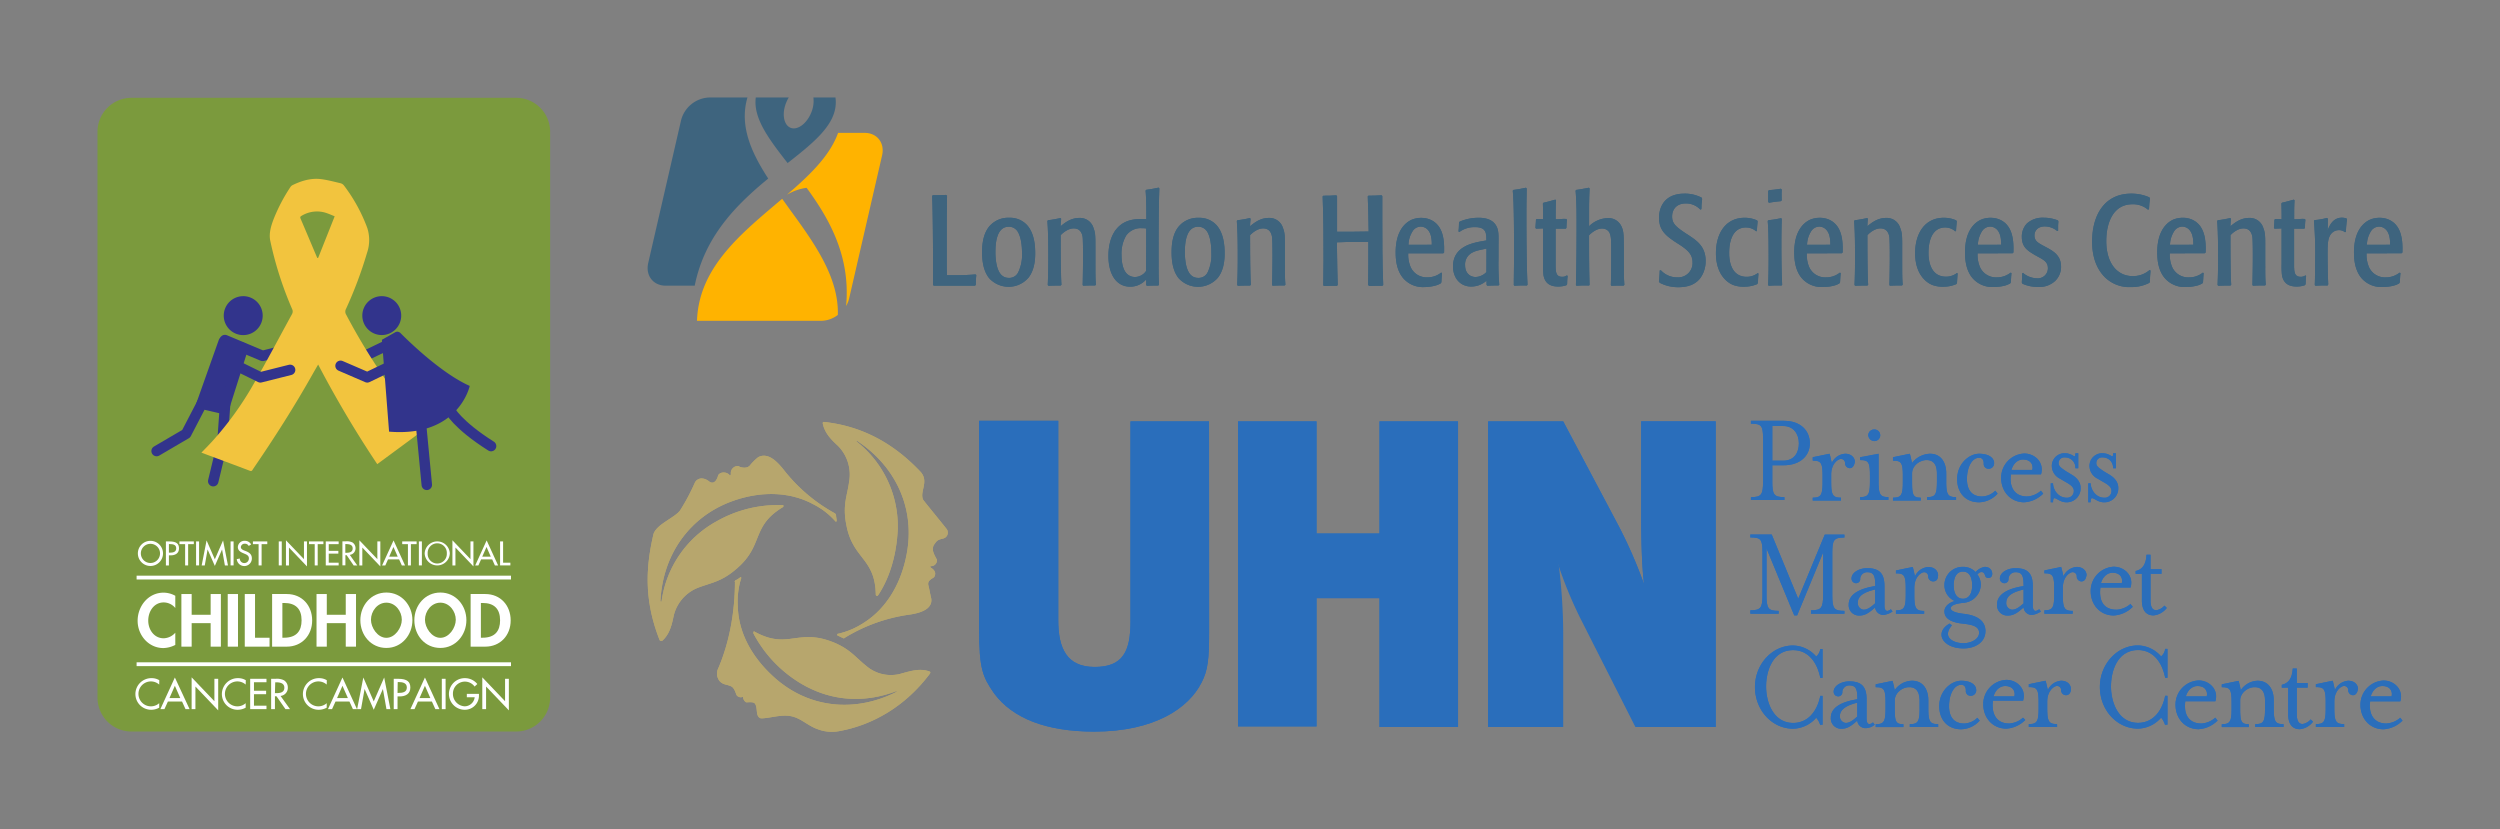 <svg id="Layer_2" data-name="Layer 2" xmlns="http://www.w3.org/2000/svg" viewBox="0 0 923.14 306.24"><rect x="0" y="0" width="923.14" height="306.24" fill="#808080" stroke="none"/><defs><style>.cls-1{fill:#7b9a3d;}.cls-2{fill:#fff;}.cls-3,.cls-4{fill:none;stroke:#32348c;stroke-linecap:round;stroke-width:3.87px;}.cls-3{stroke-linejoin:round;}.cls-4{stroke-miterlimit:10;}.cls-5{fill:#f2c43e;}.cls-6{fill:#32348c;}.cls-7{fill:#2a6ebb;}.cls-8{fill:#b7a66d;}.cls-9{fill:#3e647e;}.cls-10{fill:#ffb300;}</style></defs><path class="cls-1" d="M48.53,36.12H190.61a12.53,12.53,0,0,1,12.53,12.53V257.58a12.54,12.54,0,0,1-12.54,12.54H48.53A12.54,12.54,0,0,1,36,257.58V48.66A12.54,12.54,0,0,1,48.53,36.12Z"/><path class="cls-2" d="M58.79,252.79a4.6,4.6,0,1,0,0,6.86v1.66a6.1,6.1,0,0,1-2.94.78A5.8,5.8,0,0,1,50,256.31a5.89,5.89,0,0,1,6-5.9,5.41,5.41,0,0,1,2.82.76Z"/><path class="cls-2" d="M62,259.05l-1.28,2.8h-1.5l5.35-11.68L70,261.85h-1.5l-1.28-2.8Zm2.57-5.82-2,4.54h4Z"/><polygon class="cls-2" points="70.76 250.11 79.17 258.93 79.17 250.65 80.57 250.65 80.57 262.31 72.16 253.5 72.16 261.86 70.76 261.86 70.76 250.11"/><path class="cls-2" d="M90.72,252.79a4.6,4.6,0,1,0,0,6.86v1.66a6.1,6.1,0,0,1-2.94.78,5.8,5.8,0,0,1-5.85-5.78,5.89,5.89,0,0,1,6-5.9,5.44,5.44,0,0,1,2.83.76Z"/><polygon class="cls-2" points="92.38 250.65 98.4 250.65 98.4 251.92 93.78 251.92 93.78 255.06 98.27 255.06 98.27 256.34 93.78 256.34 93.78 260.58 98.4 260.58 98.4 261.85 92.38 261.85 92.38 250.65"/><path class="cls-2" d="M107.09,261.85H105.4l-3.3-4.74h-.58v4.74h-1.4v-11.2h1.69a5.87,5.87,0,0,1,3,.52,3.08,3.08,0,0,1,1.47,2.67,3,3,0,0,1-2.69,3.14Zm-5.57-5.9H102c1.43,0,3-.26,3-2s-1.67-2-3-2h-.37Z"/><path class="cls-2" d="M120.64,252.79a4.6,4.6,0,1,0,0,6.86v1.66a6.1,6.1,0,0,1-2.94.78,5.8,5.8,0,0,1-5.85-5.78,5.89,5.89,0,0,1,6-5.9,5.41,5.41,0,0,1,2.82.76Z"/><path class="cls-2" d="M123.89,259.05l-1.28,2.8h-1.5l5.35-11.68,5.35,11.68h-1.5l-1.28-2.8Zm2.57-5.82-2,4.54h4Z"/><polygon class="cls-2" points="134.65 254.45 134.62 254.45 133.31 261.85 131.87 261.85 134.16 250.17 138.01 259 141.86 250.17 144.15 261.85 142.7 261.85 141.4 254.45 141.37 254.45 138.01 262.09 134.65 254.45"/><path class="cls-2" d="M146.79,261.86h-1.4V250.65H147c3.45,0,4.52,1.18,4.52,3.24,0,2.36-1.8,3.27-3.92,3.27h-.8Zm0-6h.44c1.43,0,3-.27,3-2s-1.66-2-3-2h-.37Z"/><path class="cls-2" d="M154.33,259.05l-1.27,2.8h-1.51l5.36-11.68,5.35,11.68h-1.51l-1.27-2.8Zm2.58-5.82-2,4.54h4Z"/><rect class="cls-2" x="163.14" y="250.65" width="1.4" height="11.21"/><path class="cls-2" d="M176.85,256.21v.44a5.21,5.21,0,0,1-5.31,5.44,5.84,5.84,0,0,1,.15-11.68,5.87,5.87,0,0,1,4.56,2.17l-1,.94a4.42,4.42,0,0,0-8,2.72,4.57,4.57,0,0,0,4.36,4.57,3.76,3.76,0,0,0,3.67-3.33h-2.9v-1.27Z"/><polygon class="cls-2" points="178.09 250.11 186.5 258.93 186.5 250.65 187.9 250.65 187.9 262.31 179.49 253.5 179.49 261.86 178.09 261.86 178.09 250.11"/><polyline class="cls-3" points="57.83 166.55 68.75 160.15 76.05 146.11 83.11 149.44 82.11 163.69 78.74 177.68"/><polyline class="cls-4" points="146.25 125.87 134.78 131.41 124.92 127.14"/><polyline class="cls-3" points="83.05 125.57 96.97 131.41 107.96 128.64"/><path class="cls-5" d="M158.51,157.22,139.3,171.39a400.71,400.71,0,0,1-21.82-36.78c-.75,1.29-1.44,2.48-2.12,3.68-6.76,12-14.13,23.53-21.89,34.86-.27.4-.42,1-1.23.68-5.91-2.24-11.84-4.44-17.87-6.69,1.33-1.37,2.61-2.66,3.84-4A119,119,0,0,0,93.53,142c4.94-8.54,9.51-17.29,14.26-25.95a2,2,0,0,0,.08-1.93,132.38,132.38,0,0,1-8.08-25.25c-.52-2.67.22-5.16,1.11-7.61a63.7,63.7,0,0,1,6.31-12.15,2.07,2.07,0,0,1,.75-.72c3.43-1.68,7-2.76,10.88-2.21,2.33.33,4.61.94,6.9,1.48a2.28,2.28,0,0,1,1.23.79,60.38,60.38,0,0,1,8.67,15.78,14.58,14.58,0,0,1-.11,9.14,153.87,153.87,0,0,1-7.77,20.7,2.12,2.12,0,0,0,.08,2.15,234.34,234.34,0,0,0,17.69,28.41c3,4.05,6.25,8,10.4,11,.77.56,1.61,1,2.58,1.62m-41.36-62h.32l6.11-15.38c-1-.4-1.79-.76-2.62-1.06a10.93,10.93,0,0,0-9.5.82c-.43.24-.76.42-.49,1.06,2.08,4.85,4.12,9.71,6.18,14.57"/><path class="cls-6" d="M148.15,116.54a7.18,7.18,0,1,1-7.18-7.18,7.17,7.17,0,0,1,7.18,7.18"/><path class="cls-6" d="M97,116.54a7.19,7.19,0,1,1-7.19-7.18A7.18,7.18,0,0,1,97,116.54"/><polyline class="cls-3" points="147.09 133.81 135.62 139.34 125.75 135.08"/><polyline class="cls-3" points="83.11 132.93 96.14 139.34 107.12 136.58"/><path class="cls-4" d="M166,151c-.27.18,2.86,5.85,15.33,13.72"/><line class="cls-4" x1="155.57" y1="157.83" x2="157.6" y2="179.03"/><polygon class="cls-6" points="82.61 126.17 89.73 128.49 82.61 150.97 74.48 149.08 82.61 126.17"/><polygon class="cls-3" points="82.61 126.17 89.73 128.49 82.61 150.97 74.48 149.08 82.61 126.17"/><path class="cls-6" d="M147.85,122.94l-.1-.09a.12.12,0,0,0-.05,0h0a1.62,1.62,0,0,0-1-.37,1.67,1.67,0,0,0-.59.11h0a1.62,1.62,0,0,0-.36.21c-1.9,1.06-4.73,2.67-4.73,2.67l2.65,33.92c25.77,2.12,29.78-16.89,29.78-16.89-9.59-4.23-21-14.9-25.55-19.5"/><rect class="cls-2" x="50.44" y="244.56" width="138.25" height="1.41"/><rect class="cls-2" x="50.44" y="212.57" width="138.25" height="1.41"/><path class="cls-2" d="M60.19,204.35a4.64,4.64,0,0,1-9.28,0,4.64,4.64,0,0,1,9.28,0m-1.1,0a3.54,3.54,0,1,0-7.08,0,3.54,3.54,0,1,0,7.08,0"/><path class="cls-2" d="M62.37,208.79H61.26v-8.87h1.27c2.73,0,3.57.94,3.57,2.57,0,1.86-1.42,2.58-3.1,2.58h-.63Zm0-4.71h.35c1.13,0,2.35-.21,2.35-1.62s-1.32-1.55-2.41-1.55h-.29Z"/><polygon class="cls-2" points="69.47 208.79 68.36 208.79 68.36 200.93 66.26 200.93 66.26 199.92 71.57 199.92 71.57 200.93 69.47 200.93 69.47 208.79"/><rect class="cls-2" x="72.4" y="199.92" width="1.11" height="8.86"/><polygon class="cls-2" points="76.67 202.93 76.65 202.93 75.61 208.79 74.47 208.79 76.28 199.55 79.33 206.53 82.37 199.55 84.18 208.79 83.04 208.79 82.01 202.93 81.98 202.93 79.33 208.97 76.67 202.93"/><rect class="cls-2" x="85.14" y="199.92" width="1.11" height="8.86"/><path class="cls-2" d="M91.84,201.6a1.52,1.52,0,0,0-1.42-.83A1.4,1.4,0,0,0,88.93,202c0,.69.69,1.06,1.24,1.27l.63.24c1.26.5,2.2,1.19,2.2,2.67a2.79,2.79,0,0,1-5.57.28l1.12-.23a1.65,1.65,0,0,0,1.71,1.68,1.67,1.67,0,0,0,1.64-1.73c0-1-.77-1.36-1.53-1.68l-.61-.26c-1-.43-1.93-1-1.93-2.24a2.42,2.42,0,0,1,2.61-2.3,2.54,2.54,0,0,1,2.28,1.34Z"/><polygon class="cls-2" points="96.6 208.79 95.49 208.79 95.49 200.93 93.39 200.93 93.39 199.92 98.7 199.92 98.7 200.93 96.6 200.93 96.6 208.79"/><rect class="cls-2" x="102.93" y="199.92" width="1.11" height="8.86"/><polygon class="cls-2" points="105.59 199.5 112.24 206.47 112.24 199.92 113.35 199.92 113.35 209.15 106.7 202.18 106.7 208.79 105.59 208.79 105.59 199.5"/><polygon class="cls-2" points="117.31 208.79 116.21 208.79 116.21 200.93 114.1 200.93 114.1 199.92 119.42 199.92 119.42 200.93 117.31 200.93 117.31 208.79"/><polygon class="cls-2" points="120.29 199.92 125.05 199.92 125.05 200.93 121.39 200.93 121.39 203.41 124.94 203.41 124.94 204.43 121.39 204.43 121.39 207.78 125.05 207.78 125.05 208.79 120.29 208.79 120.29 199.92"/><path class="cls-2" d="M131.92,208.79h-1.34L128,205h-.46v3.75h-1.1v-8.87h1.34a4.69,4.69,0,0,1,2.34.41,2.46,2.46,0,0,1,1.16,2.12,2.41,2.41,0,0,1-2.12,2.48Zm-4.41-4.67h.36c1.13,0,2.35-.21,2.35-1.62s-1.32-1.59-2.41-1.59h-.3Z"/><polygon class="cls-2" points="132.69 199.5 139.34 206.47 139.34 199.92 140.44 199.92 140.44 209.15 133.79 202.18 133.79 208.79 132.69 208.79 132.69 199.5"/><path class="cls-2" d="M143.28,206.56l-1,2.23h-1.19l4.23-9.24,4.24,9.24h-1.19l-1-2.23Zm2-4.59-1.57,3.58h3.15Z"/><polygon class="cls-2" points="151.73 208.79 150.63 208.79 150.63 200.93 148.52 200.93 148.52 199.92 153.84 199.92 153.84 200.93 151.73 200.93 151.73 208.79"/><rect class="cls-2" x="154.67" y="199.92" width="1.11" height="8.86"/><path class="cls-2" d="M166.1,204.35a4.65,4.65,0,0,1-9.29,0,4.65,4.65,0,0,1,9.29,0m-1.11,0a3.54,3.54,0,1,0-7.07,0,3.54,3.54,0,1,0,7.07,0"/><polygon class="cls-2" points="167.06 199.5 173.72 206.47 173.72 199.92 174.82 199.92 174.82 209.15 168.17 202.18 168.17 208.79 167.06 208.79 167.06 199.5"/><path class="cls-2" d="M177.65,206.56l-1,2.23h-1.18l4.23-9.24,4.23,9.24h-1.19l-1-2.23Zm2-4.59-1.58,3.58h3.15Z"/><polygon class="cls-2" points="185.77 207.78 188.46 207.78 188.46 208.78 184.66 208.78 184.66 199.92 185.77 199.92 185.77 207.78"/><path class="cls-2" d="M64.73,224.51a5.58,5.58,0,0,0-4.27-2.06c-3.64,0-5.72,3.35-5.72,6.7s2.16,6.54,5.69,6.54a5.92,5.92,0,0,0,4.3-2.06v4.51a10.15,10.15,0,0,1-4.4,1.16c-5.46,0-9.51-4.72-9.51-10.08s3.89-10.38,9.59-10.38A9,9,0,0,1,64.73,220Z"/><polygon class="cls-2" points="77.78 227.01 77.78 219.35 81.56 219.35 81.56 238.78 77.78 238.78 77.78 230.1 70.77 230.1 70.77 238.78 66.98 238.78 66.98 219.35 70.77 219.35 70.77 227.01 77.78 227.01"/><rect class="cls-2" x="84.09" y="219.35" width="3.79" height="19.43"/><polygon class="cls-2" points="94.17 235.49 99.53 235.49 99.53 238.78 90.38 238.78 90.38 219.35 94.17 219.35 94.17 235.49"/><path class="cls-2" d="M100.48,219.35h5.42c5.61,0,9.37,4.2,9.37,9.75s-3.86,9.68-9.4,9.68h-5.39Zm3.79,16.13h.62c4.66,0,6.47-2.57,6.47-6.41,0-4.23-2.17-6.42-6.47-6.42h-.62Z"/><polygon class="cls-2" points="127.67 227.01 127.67 219.35 131.46 219.35 131.46 238.78 127.67 238.78 127.67 230.1 120.67 230.1 120.67 238.78 116.88 238.78 116.88 219.35 120.67 219.35 120.67 227.01 127.67 227.01"/><path class="cls-2" d="M133.06,229c0-5.43,3.95-10.2,9.61-10.2s9.62,4.77,9.62,10.2-3.95,10.26-9.62,10.26-9.61-4.69-9.61-10.26m3.92-.15c0,2.94,2.47,6.67,5.69,6.67s5.7-3.73,5.7-6.67c0-3.15-2.37-6.31-5.7-6.31s-5.69,3.16-5.69,6.31"/><path class="cls-2" d="M153,229c0-5.43,3.94-10.2,9.61-10.2s9.61,4.77,9.61,10.2-3.94,10.26-9.61,10.26S153,234.61,153,229m3.92-.15c0,2.94,2.47,6.67,5.69,6.67s5.69-3.73,5.69-6.67c0-3.15-2.37-6.31-5.69-6.31s-5.69,3.16-5.69,6.31"/><path class="cls-2" d="M173.78,219.35h5.42c5.61,0,9.37,4.2,9.37,9.75s-3.86,9.68-9.4,9.68h-5.39Zm3.79,16.13h.62c4.66,0,6.47-2.57,6.47-6.41,0-4.23-2.17-6.42-6.47-6.42h-.62Z"/><path class="cls-7" d="M446.47,233.46c0,9.81-.43,14.08-2.78,18.55C439,261.4,426.42,270.15,404,270.15c-17.71,0-30.08-4.91-36.9-14.08-4.27-6.19-5.55-9-5.55-23.89V155.39h29.22V229c0,10.45,3.2,17.28,13.44,17.28,10.45,0,13.23-5.76,13.23-16.86V155.6h29Z"/><path class="cls-7" d="M509.39,268.44V220.87H486.14v47.36h-29V155.6h29V197h23.25V155.6h29V268.44Z"/><path class="cls-7" d="M603.88,268.44,584,229.19a149.85,149.85,0,0,1-8.74-21.11,212,212,0,0,1,1.7,28.58v31.78H549.49V155.6h27.73l20.47,38.61a171.31,171.31,0,0,1,9.39,21.54c-.85-6.61-1.07-17.7-1.07-25.17v-35h27.52V268.44Z"/><path class="cls-8" d="M313.58,177.57c-.64,5.34-2.56,8.75-1.07,16.21,2.35,12.8,10.67,12.16,10.88,25.81a.46.46,0,0,0,.43.43c.21,0,.21,0,.42-.21,4.27-6.4,6.83-14.93,7.26-24.32a39.78,39.78,0,0,0-15.15-32.42s-.21-.21,0-.21c0-.22.22-.22.22,0,14.5,9.59,21.54,25.38,18.13,42.23C332.56,216,327,224.93,318.91,230a28.86,28.86,0,0,1-9.6,4.06c-.21,0-.21.42,0,.64.64.21,1.28.64,1.92.85a.4.4,0,0,0,.64,0,61.58,61.58,0,0,1,23.47-8.53c3-.43,9.17-1.49,8.53-6-.43-1.71-.64-3.2-1.07-4.91s1.28-2.35,2.13-3c.86-1.49.22-2.56-1.06-3.41-.43-.21-.43-.64-.21-.64A2.22,2.22,0,0,0,346,206.8c-.64-1.5-2.56-3.84-.85-6,.85-1.28,1.28-1.49,3-1.92a2.26,2.26,0,0,0,1.5-3.41c-3.2-4.05-5.55-6.83-8.75-10.88-1.49-3,2.35-6.82-1.06-10.45-8.54-9-19.84-16.64-35.63-18.34a.45.45,0,0,0-.42.42c.64,3.63,3.2,6.19,5.54,8.32a15.06,15.06,0,0,1,4.27,13"/><path class="cls-8" d="M343.44,248.6a.41.41,0,0,0-.21-.64c-3.41-1.28-6.83-.21-10,.64a13.93,13.93,0,0,1-13.43-2.77c-4.06-3.2-6.19-6.61-13.44-9.17-12.16-4.27-15.79,3.2-27.73-3.42-.21-.21-.43,0-.43.22v.42a47.08,47.08,0,0,0,17.28,18.35c11.3,6.82,23.68,7.46,35.41,3h.21v.22c-15.57,7.89-32.63,6-45.22-5.34-8.32-7.46-13.22-16.63-13.44-26.23a28.38,28.38,0,0,1,1.28-10.45c0-.22-.21-.43-.42-.22a7.29,7.29,0,0,1-1.71,1.07c-.21.21-.43.43-.21.64,0,10-1.71,21.76-6.4,32.42a4.38,4.38,0,0,0,.85,4.27c1.28,1.28,2.35,1.06,3.84,1.7,1.49.43,1.92,2.56,2.35,3.42a1.92,1.92,0,0,0,2.13.64h.21a2.56,2.56,0,0,0,1.07,1.92c.43.21,2.77-.43,3.41.64,1.07,1.7,0,4.69,2.14,5.33,3.19,0,7.25-1.49,10.87-.85,3.84.64,6.4,3.62,10.24,4.9a14.39,14.39,0,0,0,7.89.64c11.74-2.13,24.11-8.74,33.49-21.33"/><path class="cls-8" d="M243.62,236.44c.21.22.42.22.85.22,2.77-2.35,3.63-6,4.27-9.17a14.77,14.77,0,0,1,9-10.46c4.9-1.92,8.74-2.13,14.5-7.25,9.81-8.53,5.12-15.36,16.64-22.39.42-.22.42-.43.42-.64s-.21-.22-.42-.22a45.67,45.67,0,0,0-24.32,6,39.81,39.81,0,0,0-20.26,29.44c0,.21,0,.21-.22.21a.21.21,0,0,1-.21-.21c.85-17.49,11.09-31.57,27.09-37.11,10.45-3.63,20.9-3.2,29.22,1.28a27,27,0,0,1,8.32,6.39c.21.22.43,0,.43-.21,0-.64-.22-1.49-.22-2.13,0-.22-.21-.43-.42-.64a61.35,61.35,0,0,1-19-16.21c-1.92-2.35-5.54-6.61-9.38-4.48a19.5,19.5,0,0,0-3,3c-1.06,1.28-3.41.86-4.26.22a2.64,2.64,0,0,0-2.78,3c0,.43-.42.64-.42.43-.86-1.28-3.42-1.49-4.27,0-.21,1.07-1.28,3.63-3.2,2.35-2.13-1.71-4.26-1.5-5.33.21a76.5,76.5,0,0,1-5.55,10.45c-2.13,2.77-8.74,5.12-9.81,8.75-2.77,11.94-3.62,24.31,2.35,39.24"/><path class="cls-7" d="M668.3,163.71c0,4.48-3.42,8.1-9.82,8.1h-4.05v6c0,4.9.64,5.76,4.48,5.76v1.06H646.54v-1.06c3.84,0,4.48-.86,4.48-5.76V162c0-4.9-.64-5.54-4.48-5.54v-1.07H658.7C664.88,155.39,668.3,159,668.3,163.71Zm-4.06,0c0-3.41-1.92-6.4-5.76-6.4h-4.05v12.8h4.05C662.54,170.11,664.24,167.12,664.24,163.71Z"/><path class="cls-7" d="M683,172.88a1.83,1.83,0,0,1-1.7-1.71,1.52,1.52,0,0,0-1.5-1.7c-1.06,0-3.62,1.7-3.62,5.76V178c0,4.91.64,5.76,3.62,5.76v1.07H669.36v-1.07c3,0,3.63-.85,3.63-5.76v-2.35c0-4.9-.64-5.54-3.63-5.54v-1.28l6.19-1.28c.21.42.64,2.56.85,3.41a5.85,5.85,0,0,1,4.91-3.41c2.56,0,3.62,1.7,3.62,3C684.72,171.6,684.29,172.88,683,172.88Z"/><path class="cls-7" d="M686.85,184.61v-1.06c3,0,3.63-.86,3.63-5.76v-2.35c0-4.91-.64-5.55-3.63-5.55v-1.06l6.83-1.28v10.24c0,4.9.64,5.76,3.62,5.76v1.06ZM692,162.86a2.3,2.3,0,0,1-2.13-2.14,2.14,2.14,0,0,1,2.13-2.13,2.14,2.14,0,1,1,0,4.27Z"/><path class="cls-7" d="M712.66,167.55c4.06,0,6,3.2,6,7.25v3c0,4.9.64,5.76,3.63,5.76v1.06H711.6v-1.06c3,0,3.62-.86,3.62-5.76V175c0-3.2-1.06-5.12-3.84-5.12-2.56,0-5.33,2.14-5.33,4.91V178c0,4.91.43,5.76,3.2,5.76v1.07H699v-1.07c3,0,3.63-.85,3.63-5.76v-2.35c0-4.9-.64-5.54-3.63-5.54v-1.28l6.19-1.28c.21.42.64,2.56.85,3.41A8.7,8.7,0,0,1,712.66,167.55Z"/><path class="cls-7" d="M726.31,176.93c0,3.84,1.71,6.4,5.55,6.4a7.21,7.21,0,0,0,4.91-2.13l.85,1.07a9.43,9.43,0,0,1-6.83,3.2c-5.12,0-8.1-3.63-8.1-8.54,0-5.76,4.48-9.38,8.1-9.38,3.84,0,5.55,1.7,5.55,3.41a2,2,0,0,1-2.13,2.13,1.74,1.74,0,0,1-1.71-1.92c0-1.7-.85-2.13-1.71-2.13C728.23,169,726.31,172.45,726.31,176.93Z"/><path class="cls-7" d="M748.5,183.33a8.34,8.34,0,0,0,5.12-2.13l.85,1.07a10.85,10.85,0,0,1-7,3.2c-5.12,0-8.53-4.06-8.53-9a8.93,8.93,0,0,1,8.53-9c4.05,0,7.47,3.41,6.19,7.68h-11.1C741.88,179.71,743.8,183.33,748.5,183.33Zm1.92-9.81c.42-1.49-.22-3.84-3.42-3.84-1.92,0-3.62,1.49-4.26,3.84Z"/><path class="cls-7" d="M763,185.47c-3.2,0-4.9-3.42-4.9,0h-.86v-7h.86c0,2.13,1.7,5.33,5.11,5.33a2.46,2.46,0,0,0,2.56-2.56c0-1.28-1.06-2.13-2.56-3l-2.56-1.49a5.31,5.31,0,0,1-3-4.91,4.69,4.69,0,0,1,4.69-4.48c3.41,0,4,2.56,4,0h1.07v5.55h-1.07a3.75,3.75,0,0,0-3.84-4,2.07,2.07,0,0,0-2.34,2.13c0,1.07.85,1.71,2.77,3l2.13,1.28c2.14,1.28,3.2,3,3.2,4.69A5.1,5.1,0,0,1,763,185.47Z"/><path class="cls-7" d="M776.87,185.47c-3.2,0-4.91-3.42-4.91,0h-.85v-7H772c0,2.13,1.71,5.33,5.12,5.33a2.47,2.47,0,0,0,2.56-2.56c0-1.28-1.07-2.13-2.56-3l-2.56-1.49a5.3,5.3,0,0,1-3-4.91,4.7,4.7,0,0,1,4.7-4.48c3.41,0,4,2.56,4,0h1.06v5.55h-1.06a3.75,3.75,0,0,0-3.84-4,2.08,2.08,0,0,0-2.35,2.13c0,1.07.86,1.71,2.78,3l2.13,1.28c2.13,1.28,3.2,3,3.2,4.69A5.11,5.11,0,0,1,776.87,185.47Z"/><path class="cls-7" d="M652.3,219.81c0,4.9.64,5.76,4.48,5.76v1.06H646.33v-1.28c3.84,0,4.48-.85,4.48-5.76V204c0-4.9-.64-5.54-4.48-5.54v-1.07h7.89L664,221.09l9.81-23.68h7.25v1.07c-3.84,0-4.48.85-4.48,5.54v15.79c0,4.9.64,5.76,4.48,5.76v1.06H668.72v-1.28c3.84,0,4.48-.85,4.48-5.76V204l-9.6,23.25h-1.06L652.3,202.53Z"/><path class="cls-7" d="M695.6,227.06a3.06,3.06,0,0,1-3.2-2.77c-2.35,2.13-3.84,3-5.76,3a3.8,3.8,0,0,1-4-4.05c0-4.05,4.48-6,9.81-6.83,0-3.62-.43-5.12-3-5.12a2.55,2.55,0,0,0-2.56,2.35,1.52,1.52,0,0,1-1.49,1.71,1.69,1.69,0,0,1-1.71-1.71c0-2.35,3-3.84,5.76-3.84,4.48,0,6.4,1.92,6.4,6.61v7.26c0,1.28.43,1.92,1.07,1.92a2.51,2.51,0,0,0,1.28-.64l.64.85A7.75,7.75,0,0,1,695.6,227.06Zm-3.2-9.39c-4.48,1.07-6.4,2.56-6.4,4.91a2.41,2.41,0,0,0,2.13,2.56c1.07,0,2.14-.43,4.27-2.35Z"/><path class="cls-7" d="M713.73,214.69A1.85,1.85,0,0,1,712,213a1.52,1.52,0,0,0-1.49-1.71c-1.07,0-3.63,1.71-3.63,5.76v2.78c0,4.9.64,5.76,3.63,5.76v1.06H700.08v-1.28c3,0,3.62-.85,3.62-5.76v-2.34c0-4.91-.64-5.55-3.62-5.55v-1.07l6.18-1.28c.22.43.64,2.56.86,3.42a5.85,5.85,0,0,1,4.9-3.42c2.56,0,3.63,1.71,3.63,3S715.22,214.69,713.73,214.69Z"/><path class="cls-7" d="M724.82,226.63c6.4.64,8.32,3.41,8.32,6.4,0,4.05-3.63,6.4-8.11,6.4-7.89,0-10.87-6-5.12-9.17l.86.64c-3.84,4.48.64,6.61,4.26,6.61,2.78,0,5.76-1.49,5.76-3.84s-2.34-3-6.18-3.41-6.62-1.71-6.62-4.48c0-1.71,1.5-3.2,3.84-3.84a6.36,6.36,0,0,1-3.84-6,6.7,6.7,0,0,1,6.83-6.62,6.27,6.27,0,0,1,4.69,1.92,5.67,5.67,0,0,1,3.42-1.92c3.2,0,3.41,4.06,1.49,4.06-2.13.21-.85-2.14-2.77-2.14-.43,0-.86.22-1.5.86a6.33,6.33,0,0,1,1.28,3.84,6.88,6.88,0,0,1-6,6.61c-2.13.21-5.12.64-5.12,2.13C720.55,226,723.33,226.42,724.82,226.63Zm0-15.57c-2.35,0-3.41,2.13-3.41,5.12,0,2.77,1.06,4.91,3.41,4.91s3.41-2.14,3.41-4.91C728.23,213.19,727.17,211.06,724.82,211.06Z"/><path class="cls-7" d="M750.42,227.06a3.06,3.06,0,0,1-3.2-2.77c-2.35,2.13-3.84,3-5.76,3a3.8,3.8,0,0,1-4.05-4.05c0-4.05,4.47-6,9.81-6.83,0-3.62-.43-5.12-3-5.12a2.55,2.55,0,0,0-2.56,2.35,1.52,1.52,0,0,1-1.49,1.71,1.68,1.68,0,0,1-1.71-1.71c0-2.35,3-3.84,5.76-3.84,4.48,0,6.4,1.92,6.4,6.61v7.26c0,1.28.43,1.92,1.07,1.92a2.51,2.51,0,0,0,1.28-.64l.64.85A7.75,7.75,0,0,1,750.42,227.06Zm-3.2-9.39c-4.48,1.07-6.4,2.56-6.4,4.91a2.4,2.4,0,0,0,2.13,2.56c1.07,0,2.13-.43,4.27-2.35Z"/><path class="cls-7" d="M768.55,214.69a1.84,1.84,0,0,1-1.71-1.71,1.52,1.52,0,0,0-1.49-1.71c-1.07,0-3.63,1.71-3.63,5.76v2.78c0,4.9.64,5.76,3.63,5.76v1.06H754.9v-1.28c3,0,3.62-.85,3.62-5.76v-2.34c0-4.91-.64-5.55-3.62-5.55v-1.07l6.18-1.28c.21.43.64,2.56.85,3.42a5.88,5.88,0,0,1,4.91-3.42c2.56,0,3.63,1.71,3.63,3C770.25,213.62,769.83,214.69,768.55,214.69Z"/><path class="cls-7" d="M781.56,225.14a8.34,8.34,0,0,0,5.12-2.13l.85,1.06a10.8,10.8,0,0,1-7,3.2c-5.12,0-8.53-4.05-8.53-9a8.94,8.94,0,0,1,8.53-9c4,0,7.47,3.42,6.19,7.68H775.59C775,221.73,776.65,225.14,781.56,225.14Zm1.92-9.81c.42-1.5-.22-3.84-3.42-3.84-1.91,0-3.62,1.49-4.26,3.84Z"/><path class="cls-7" d="M788.6,211.91v-1.06c2.77-.64,3.84-2.77,4-6h1.49v5.33h4.06v1.7h-4.06v9.82c0,2.34.64,3.62,2.14,3.62a4.85,4.85,0,0,0,3-1.7l.86.85a6.9,6.9,0,0,1-4.91,2.77c-2.56,0-4.27-1.7-4.27-5.54v-9.82Z"/><path class="cls-7" d="M672.14,267.8a6.7,6.7,0,0,0-1.5-2.77,11.58,11.58,0,0,1-8.53,4.05c-7.89,0-14.08-7-14.08-15.36,0-8.53,6.4-15.36,14.08-15.36a11.59,11.59,0,0,1,8.53,4.06,4.38,4.38,0,0,0,1.5-2.78H673v10.67h-.85c-1.28-6.4-4.91-10.24-10-10.24-7.46,0-10,7.47-10,13.44s2.77,13.44,10,13.44c5.12,0,8.75-3.84,10-10H673v10.67h-.85Z"/><path class="cls-7" d="M689,268.87a3.06,3.06,0,0,1-3.2-2.78c-2.35,2.14-3.84,3-5.76,3a3.8,3.8,0,0,1-4-4.05c0-4.06,4.47-6,9.81-6.83,0-3.63-.43-5.12-3-5.12a2.54,2.54,0,0,0-2.56,2.35,1.52,1.52,0,0,1-1.49,1.7,1.68,1.68,0,0,1-1.71-1.7c0-2.35,3-3.84,5.76-3.84,4.48,0,6.4,1.92,6.4,6.61v7.25c0,1.28.43,1.92,1.07,1.92a2.43,2.43,0,0,0,1.28-.64l.64.86A5.16,5.16,0,0,1,689,268.87Zm-3.2-9.39c-4.48,1.07-6.4,2.77-6.4,4.91a2.4,2.4,0,0,0,2.13,2.56c1.07,0,2.13-.43,4.27-2.35Z"/><path class="cls-7" d="M706.05,251.37c4.05,0,6,3.2,6,7.26v3c0,4.91.64,5.76,3.63,5.76v1.07H705.2v-1.07c3,0,3.62-.85,3.62-5.76v-2.77c0-3.2-1.06-5.12-3.84-5.12-2.56,0-5.33,2.13-5.33,4.91v3c0,4.91.43,5.76,3.2,5.76v1.07H692.61v-1.07c3,0,3.63-.85,3.63-5.76v-2.34c0-4.91-.64-5.55-3.63-5.55v-1.07l6.19-1.28c.21.43.64,2.56.85,3.42A7.88,7.88,0,0,1,706.05,251.37Z"/><path class="cls-7" d="M719.7,260.76c0,3.84,1.71,6.4,5.55,6.4a7.17,7.17,0,0,0,4.9-2.13l.86,1.06a9.43,9.43,0,0,1-6.83,3.2c-5.12,0-8.1-3.62-8.1-8.53,0-5.76,4.47-9.39,8.1-9.39,3.84,0,5.55,1.71,5.55,3.42a2,2,0,0,1-2.14,2.13,1.74,1.74,0,0,1-1.7-1.92c0-1.71-.86-2.13-1.71-2.13C721.62,252.87,719.7,256.28,719.7,260.76Z"/><path class="cls-7" d="M741.88,267.16A8.32,8.32,0,0,0,747,265l.86.85a10.8,10.8,0,0,1-7,3.2c-5.12,0-8.53-4.05-8.53-9a8.93,8.93,0,0,1,8.53-9c4,0,7.46,3.41,6.18,7.68H735.91C735.27,263.53,737.19,267.16,741.88,267.16Zm1.92-10c.43-1.49-.21-3.84-3.41-3.84-1.92,0-3.62,1.5-4.26,3.84Z"/><path class="cls-7" d="M762.79,256.71a1.84,1.84,0,0,1-1.71-1.71,1.52,1.52,0,0,0-1.49-1.71c-1.07,0-3.63,1.71-3.63,5.76v2.56c0,4.91.64,5.76,3.63,5.76v1.07H749.14v-1.07c3,0,3.62-.85,3.62-5.76v-2.34c0-4.91-.64-5.55-3.62-5.55v-1.07l6.18-1.28c.22.43.64,2.56.86,3.42a5.85,5.85,0,0,1,4.9-3.42c2.56,0,3.63,1.71,3.63,3C764.71,255.43,764.28,256.71,762.79,256.71Z"/><path class="cls-7" d="M799.48,267.8A6.7,6.7,0,0,0,798,265a11.58,11.58,0,0,1-8.53,4.05c-7.89,0-14.08-7-14.08-15.36,0-8.53,6.4-15.36,14.08-15.36a11.59,11.59,0,0,1,8.53,4.06,4.38,4.38,0,0,0,1.5-2.78h.85v10.67h-.85c-1.28-6.4-4.91-10.24-10-10.24-7.47,0-10,7.47-10,13.44s2.77,13.44,10,13.44c5.12,0,8.75-3.84,10-10h.85v10.67h-.85Z"/><path class="cls-7" d="M812.91,267.16A8.32,8.32,0,0,0,818,265l.86,1.06a10.8,10.8,0,0,1-7,3.2c-5.12,0-8.54-4.05-8.54-9a8.94,8.94,0,0,1,8.54-9c4,0,7.46,3.42,6.18,7.68H806.94C806.3,263.53,808,267.16,812.91,267.16Zm1.92-10c.43-1.49-.21-3.84-3.41-3.84-1.92,0-3.63,1.5-4.27,3.84Z"/><path class="cls-7" d="M833.6,251.37c4.06,0,6,3.2,6,7.26v3c0,4.91.64,5.76,3.62,5.76v1.07H832.75v-1.07c3,0,3.63-.85,3.63-5.76v-2.77c0-3.2-1.07-5.12-3.84-5.12-2.56,0-5.34,2.13-5.34,4.91v3c0,4.91.43,5.76,3.2,5.76v1.07h-10v-1.07c3,0,3.62-.85,3.62-5.76v-2.34c0-4.91-.64-5.55-3.62-5.55v-1.07l6.18-1.28c.22.43.64,2.56.86,3.42A7.77,7.77,0,0,1,833.6,251.37Z"/><path class="cls-7" d="M842.56,253.93v-1.06c2.77-.64,3.84-2.78,4.05-6h1.5v5.33h4v1.7h-4v9.82c0,2.34.64,3.62,2.13,3.62a4.89,4.89,0,0,0,3-1.7l.85.85a6.89,6.89,0,0,1-4.91,2.77c-2.56,0-4.26-1.7-4.26-5.54v-9.82Z"/><path class="cls-7" d="M868.8,256.71a1.84,1.84,0,0,1-1.71-1.71,1.52,1.52,0,0,0-1.49-1.71c-1.07,0-3.63,1.71-3.63,5.76v2.56c0,4.91.64,5.76,3.63,5.76v1.07H855.15v-1.07c3,0,3.62-.85,3.62-5.76v-2.34c0-4.91-.64-5.55-3.62-5.55v-1.07l6.18-1.28c.22.43.64,2.56.86,3.42a5.85,5.85,0,0,1,4.9-3.42c2.56,0,3.63,1.71,3.63,3C870.5,255.43,870.08,256.71,868.8,256.71Z"/><path class="cls-7" d="M881.17,267.16a8.34,8.34,0,0,0,5.12-2.13l.85,1.06a10.8,10.8,0,0,1-7,3.2c-5.12,0-8.53-4.05-8.53-9a8.94,8.94,0,0,1,8.53-9c4,0,7.47,3.42,6.19,7.68H875.2C874.56,263.53,876.48,267.16,881.17,267.16Zm1.92-10c.42-1.49-.21-3.84-3.41-3.84-1.92,0-3.63,1.5-4.27,3.84Z"/><path class="cls-7" d="M446.47,233.46c0,9.81-.43,14.08-2.78,18.55C439,261.4,426.42,270.14,404,270.14c-17.7,0-30.08-4.9-36.9-14.07-4.27-6.19-5.55-9-5.55-23.89V155.39h29.22V229c0,10.45,3.2,17.28,13.44,17.28,10.45,0,13.23-5.76,13.23-16.86V155.6h29Z"/><path class="cls-7" d="M509.39,268.44V220.87H486.14v47.36h-29V155.6h29V197h23.25V155.6h29V268.44Z"/><path class="cls-7" d="M604.09,268.44l-19.83-39.25a149.49,149.49,0,0,1-8.75-21.12,211.77,211.77,0,0,1,1.71,28.59v31.78H549.49V155.6h27.73l20.47,38.61a170.67,170.67,0,0,1,9.39,21.54c-.85-6.61-1.07-17.7-1.07-25.17v-35h27.52V268.44Z"/><path class="cls-8" d="M313.58,177.57c-.64,5.34-2.56,8.75-1.07,16.21,2.35,12.8,10.67,12.16,10.88,25.81a.46.46,0,0,0,.43.43c.21,0,.21,0,.43-.21,4.26-6.4,6.82-14.93,7.25-24.32a39.75,39.75,0,0,0-15.15-32.42s-.21-.21,0-.21c0-.22.22-.22.22,0,14.5,9.59,21.54,25.38,18.13,42.23C332.56,216,327,224.93,318.91,230a28.86,28.86,0,0,1-9.6,4.06c-.21,0-.21.42,0,.64.64.21,1.28.64,1.92.85a.4.4,0,0,0,.64,0,61.58,61.58,0,0,1,23.47-8.53c3-.43,9.17-1.49,8.53-6-.43-1.71-.64-3.2-1.07-4.91s1.28-2.35,2.14-3c.85-1.49.21-2.56-1.07-3.41-.43-.21-.43-.64-.21-.64A2.22,2.22,0,0,0,346,206.8c-.64-1.5-2.56-3.84-.85-6,.85-1.28,1.28-1.49,3-1.92a2.26,2.26,0,0,0,1.5-3.41c-3.2-4.05-5.55-6.83-8.75-10.88-1.49-3,2.35-6.82-1.06-10.45-8.54-9-19.84-16.64-35.62-18.34a.45.45,0,0,0-.43.42c.64,3.63,3.2,6.19,5.54,8.32a15.06,15.06,0,0,1,4.27,13"/><path class="cls-8" d="M343.44,248.6a.41.41,0,0,0-.21-.64c-3.41-1.28-6.83-.21-10,.64a13.93,13.93,0,0,1-13.43-2.77c-4.06-3.2-6.19-6.61-13.44-9.17-12.16-4.27-15.79,3.2-27.73-3.42-.21-.21-.43,0-.43.22v.42a47.08,47.08,0,0,0,17.28,18.35c11.3,6.82,23.68,7.46,35.41,3h.21v.22c-15.57,7.89-32.63,6-45.22-5.34-8.32-7.46-13.22-16.63-13.44-26.23a28.38,28.38,0,0,1,1.28-10.45c0-.22-.21-.43-.42-.22a7.29,7.29,0,0,1-1.71,1.07c-.21.21-.43.43-.21.64,0,10-1.71,21.76-6.4,32.42a4.38,4.38,0,0,0,.85,4.27c1.28,1.28,2.35,1.06,3.84,1.7,1.49.43,1.92,2.56,2.35,3.42a1.92,1.92,0,0,0,2.13.64h.21a2.56,2.56,0,0,0,1.07,1.92c.43.21,2.77-.43,3.41.64,1.07,1.7,0,4.69,2.14,5.33,3.2,0,7.25-1.49,10.87-.85,3.84.64,6.4,3.62,10.24,4.9a14.5,14.5,0,0,0,7.89.64c11.74-2.13,24.11-8.74,33.49-21.33"/><path class="cls-8" d="M243.62,236.44c.21.22.43.22.85.22,2.77-2.35,3.63-6,4.27-9.17a14.77,14.77,0,0,1,9-10.46c4.9-1.92,8.74-2.13,14.5-7.25,9.81-8.53,5.12-15.36,16.64-22.4.42-.21.42-.42.42-.63s-.21-.22-.42-.22a45.67,45.67,0,0,0-24.32,6,39.81,39.81,0,0,0-20.26,29.44c0,.21,0,.21-.21.21a.21.21,0,0,1-.22-.21c.85-17.49,11.09-31.57,27.09-37.11,10.45-3.63,20.9-3.2,29.22,1.28a27,27,0,0,1,8.32,6.39c.21.22.43,0,.43-.21,0-.64-.22-1.49-.22-2.13,0-.22-.21-.43-.42-.64a61.35,61.35,0,0,1-19-16.21c-1.92-2.35-5.54-6.61-9.38-4.48a19.5,19.5,0,0,0-3,3c-1.06,1.28-3.41.86-4.26.22a2.64,2.64,0,0,0-2.78,3c0,.43-.42.64-.42.43-.86-1.28-3.42-1.49-4.27,0-.21,1.07-1.28,3.63-3.2,2.35-2.13-1.71-4.26-1.5-5.33.21a76.5,76.5,0,0,1-5.55,10.45c-2.13,2.77-8.74,5.12-9.81,8.75-2.77,11.94-3.62,24.31,2.35,39.24"/><path class="cls-7" d="M668.3,163.71c0,4.48-3.42,8.1-9.82,8.1h-4.05v6c0,4.9.64,5.76,4.48,5.76v1.06H646.54v-1.06c3.84,0,4.48-.86,4.48-5.76V162c0-4.9-.64-5.54-4.48-5.54v-1.07H658.7C664.88,155.39,668.3,159,668.3,163.71Zm-4.06,0c0-3.41-1.92-6.4-5.76-6.4h-4.05v12.8h4.05C662.54,170.11,664.24,167.12,664.24,163.71Z"/><path class="cls-7" d="M683,172.88a1.83,1.83,0,0,1-1.7-1.71,1.52,1.52,0,0,0-1.5-1.7c-1.06,0-3.62,1.7-3.62,5.76V178c0,4.91.64,5.76,3.62,5.76v1.07H669.36v-1.07c3,0,3.63-.85,3.63-5.76v-2.35c0-4.9-.64-5.54-3.63-5.54v-1.28l6.19-1.28c.21.42.64,2.56.85,3.41a5.85,5.85,0,0,1,4.91-3.41c2.56,0,3.62,1.7,3.62,3C684.72,171.6,684.29,172.88,683,172.88Z"/><path class="cls-7" d="M686.85,184.61v-1.06c3,0,3.63-.86,3.63-5.76v-2.35c0-4.91-.64-5.55-3.63-5.55v-1.06l6.83-1.28v10.24c0,4.9.64,5.76,3.63,5.76v1.06ZM692,162.86a2.3,2.3,0,0,1-2.13-2.14,2.14,2.14,0,0,1,2.13-2.13,2.14,2.14,0,1,1,0,4.27Z"/><path class="cls-7" d="M712.66,167.55c4.06,0,6,3.2,6,7.25v3c0,4.9.64,5.76,3.63,5.76v1.06H711.6v-1.06c3,0,3.62-.86,3.62-5.76V175c0-3.2-1.06-5.12-3.84-5.12-2.56,0-5.33,2.14-5.33,4.91V178c0,4.91.43,5.76,3.2,5.76v1.07H699v-1.07c3,0,3.63-.85,3.63-5.76v-2.35c0-4.9-.64-5.54-3.63-5.54v-1.28l6.19-1.28c.21.42.64,2.56.85,3.41A8.7,8.7,0,0,1,712.66,167.55Z"/><path class="cls-7" d="M726.31,176.93c0,3.84,1.71,6.4,5.55,6.4a7.21,7.21,0,0,0,4.91-2.13l.85,1.07a9.43,9.43,0,0,1-6.83,3.2c-5.12,0-8.1-3.63-8.1-8.54,0-5.76,4.48-9.38,8.1-9.38,3.84,0,5.55,1.7,5.55,3.41a2,2,0,0,1-2.13,2.13,1.74,1.74,0,0,1-1.71-1.92c0-1.7-.85-2.13-1.71-2.13C728.23,169,726.31,172.45,726.31,176.93Z"/><path class="cls-7" d="M748.5,183.33a8.34,8.34,0,0,0,5.12-2.13l.85,1.07a10.85,10.85,0,0,1-7,3.2c-5.12,0-8.53-4.06-8.53-9a8.93,8.93,0,0,1,8.53-9c4.05,0,7.47,3.41,6.19,7.68h-11.1C741.88,179.71,743.8,183.33,748.5,183.33Zm1.92-9.81c.42-1.49-.22-3.84-3.42-3.84-1.92,0-3.62,1.49-4.26,3.84Z"/><path class="cls-7" d="M763,185.47c-3.2,0-4.9-3.42-4.9,0h-.86v-7h.86c0,2.13,1.7,5.33,5.11,5.33a2.46,2.46,0,0,0,2.56-2.56c0-1.28-1.06-2.13-2.56-3l-2.56-1.49a5.31,5.31,0,0,1-3-4.91,4.69,4.69,0,0,1,4.69-4.48c3.41,0,4,2.56,4,0h1.07v5.55h-1.07a3.75,3.75,0,0,0-3.84-4,2.07,2.07,0,0,0-2.34,2.13c0,1.07.85,1.71,2.77,3l2.13,1.28c2.14,1.28,3.2,3,3.2,4.69A5.1,5.1,0,0,1,763,185.47Z"/><path class="cls-7" d="M776.87,185.47c-3.2,0-4.91-3.42-4.91,0h-.85v-7H772c0,2.13,1.71,5.33,5.12,5.33a2.47,2.47,0,0,0,2.56-2.56c0-1.28-1.07-2.13-2.56-3l-2.56-1.49a5.3,5.3,0,0,1-3-4.91,4.7,4.7,0,0,1,4.7-4.48c3.41,0,4,2.56,4,0h1.06v5.55h-1.06a3.75,3.75,0,0,0-3.84-4,2.08,2.08,0,0,0-2.35,2.13c0,1.07.86,1.71,2.78,3l2.13,1.28c2.13,1.28,3.2,3,3.2,4.69A5.11,5.11,0,0,1,776.87,185.47Z"/><path class="cls-7" d="M652.3,219.81c0,4.9.64,5.76,4.48,5.76v1.06H646.33v-1.28c3.84,0,4.48-.85,4.48-5.76V204c0-4.9-.64-5.54-4.48-5.54v-1.07h7.89L664,221.09l9.81-23.68h7.25v1.07c-3.84,0-4.47.85-4.47,5.54v15.79c0,4.9.63,5.76,4.47,5.76v1.06H668.72v-1.28c3.84,0,4.48-.85,4.48-5.76V204l-9.6,23.25h-1.06L652.3,202.53Z"/><path class="cls-7" d="M695.6,227.06a3.06,3.06,0,0,1-3.2-2.77c-2.35,2.13-3.84,3-5.76,3a3.8,3.8,0,0,1-4-4.05c0-4.05,4.48-6,9.81-6.83,0-3.62-.43-5.12-3-5.12a2.55,2.55,0,0,0-2.56,2.35,1.52,1.52,0,0,1-1.49,1.71,1.69,1.69,0,0,1-1.71-1.71c0-2.35,3-3.84,5.76-3.84,4.48,0,6.4,1.92,6.4,6.61v7.26c0,1.28.43,1.92,1.07,1.92a2.43,2.43,0,0,0,1.28-.64l.64.85A7.75,7.75,0,0,1,695.6,227.06Zm-3.2-9.39c-4.48,1.07-6.4,2.56-6.4,4.91a2.41,2.41,0,0,0,2.13,2.56c1.07,0,2.14-.43,4.27-2.35Z"/><path class="cls-7" d="M713.73,214.69A1.85,1.85,0,0,1,712,213a1.52,1.52,0,0,0-1.49-1.71c-1.07,0-3.63,1.71-3.63,5.76v2.78c0,4.9.64,5.76,3.63,5.76v1.06H700.08v-1.28c3,0,3.62-.85,3.62-5.76v-2.34c0-4.91-.64-5.55-3.62-5.55v-1.07l6.18-1.28c.22.43.64,2.56.86,3.42a5.85,5.85,0,0,1,4.9-3.42c2.56,0,3.63,1.71,3.63,3S715.22,214.69,713.73,214.69Z"/><path class="cls-7" d="M724.82,226.63c6.4.64,8.32,3.41,8.32,6.4,0,4.05-3.63,6.4-8.11,6.4-7.89,0-10.87-6-5.12-9.17l.86.64c-3.84,4.48.64,6.61,4.26,6.61,2.78,0,5.76-1.49,5.76-3.84s-2.34-3-6.18-3.41-6.61-1.71-6.61-4.48c0-1.71,1.49-3.2,3.83-3.84a6.35,6.35,0,0,1-3.83-6,6.69,6.69,0,0,1,6.82-6.62,6.27,6.27,0,0,1,4.69,1.92,5.67,5.67,0,0,1,3.42-1.92c3.2,0,3.41,4.06,1.49,4.06-2.13.21-.85-2.14-2.77-2.14-.43,0-.86.22-1.5.86a6.33,6.33,0,0,1,1.28,3.84,6.88,6.88,0,0,1-6,6.61c-2.13.21-5.12.64-5.12,2.13C720.55,226,723.33,226.42,724.82,226.63Zm0-15.57c-2.35,0-3.41,2.13-3.41,5.12,0,2.77,1.06,4.91,3.41,4.91s3.41-2.14,3.41-4.91C728.23,213.19,727.17,211.06,724.82,211.06Z"/><path class="cls-7" d="M750.42,227.06a3.06,3.06,0,0,1-3.2-2.77c-2.35,2.13-3.84,3-5.76,3a3.8,3.8,0,0,1-4.05-4.05c0-4.05,4.47-6,9.81-6.83,0-3.62-.43-5.12-3-5.12a2.55,2.55,0,0,0-2.56,2.35,1.52,1.52,0,0,1-1.49,1.71,1.68,1.68,0,0,1-1.71-1.71c0-2.35,3-3.84,5.76-3.84,4.48,0,6.4,1.92,6.4,6.61v7.26c0,1.28.43,1.92,1.07,1.92a2.51,2.51,0,0,0,1.28-.64l.64.85A7.75,7.75,0,0,1,750.42,227.06Zm-3.2-9.39c-4.48,1.07-6.4,2.56-6.4,4.91a2.4,2.4,0,0,0,2.13,2.56c1.07,0,2.13-.43,4.27-2.35Z"/><path class="cls-7" d="M768.55,214.69a1.84,1.84,0,0,1-1.71-1.71,1.52,1.52,0,0,0-1.49-1.71c-1.07,0-3.63,1.71-3.63,5.76v2.78c0,4.9.64,5.76,3.63,5.76v1.06H754.9v-1.28c3,0,3.62-.85,3.62-5.76v-2.34c0-4.91-.64-5.55-3.62-5.55v-1.07l6.18-1.28c.21.43.64,2.56.85,3.42a5.88,5.88,0,0,1,4.91-3.42c2.56,0,3.63,1.71,3.63,3C770.25,213.62,769.83,214.69,768.55,214.69Z"/><path class="cls-7" d="M781.56,225.14a8.34,8.34,0,0,0,5.12-2.13l.85,1.06a10.8,10.8,0,0,1-7,3.2c-5.12,0-8.53-4.05-8.53-9a8.94,8.94,0,0,1,8.53-9c4,0,7.47,3.42,6.19,7.68H775.59C775,221.73,776.65,225.14,781.56,225.14Zm1.92-9.81c.42-1.5-.22-3.84-3.42-3.84-1.91,0-3.62,1.49-4.26,3.84Z"/><path class="cls-7" d="M788.6,211.91v-1.06c2.77-.64,3.84-2.78,4-6h1.49v5.33h4.06v1.7h-4.06v9.82c0,2.34.64,3.62,2.14,3.62a4.85,4.85,0,0,0,3-1.7l.86.85a6.9,6.9,0,0,1-4.91,2.77c-2.56,0-4.27-1.7-4.27-5.54v-9.82Z"/><path class="cls-7" d="M672.14,267.8a6.7,6.7,0,0,0-1.5-2.77,11.58,11.58,0,0,1-8.53,4.05c-7.89,0-14.08-7-14.08-15.36,0-8.53,6.4-15.36,14.08-15.36a11.59,11.59,0,0,1,8.53,4.06,4.38,4.38,0,0,0,1.5-2.78H673v10.67h-.85c-1.28-6.4-4.91-10.24-10-10.24-7.46,0-10,7.47-10,13.44s2.77,13.44,10,13.44c5.12,0,8.75-3.84,10-10H673v10.67h-.85Z"/><path class="cls-7" d="M689,268.87a3.06,3.06,0,0,1-3.2-2.78c-2.35,2.14-3.84,3-5.76,3a3.8,3.8,0,0,1-4-4.05c0-4.06,4.47-6,9.81-6.83,0-3.63-.43-5.12-3-5.12a2.54,2.54,0,0,0-2.56,2.35,1.52,1.52,0,0,1-1.49,1.7,1.68,1.68,0,0,1-1.71-1.7c0-2.35,3-3.84,5.76-3.84,4.48,0,6.4,1.92,6.4,6.61v7.25c0,1.28.43,1.92,1.07,1.92a2.43,2.43,0,0,0,1.28-.64l.64.86A5.16,5.16,0,0,1,689,268.87Zm-3.2-9.39c-4.48,1.07-6.4,2.77-6.4,4.91a2.4,2.4,0,0,0,2.13,2.56c1.07,0,2.13-.43,4.27-2.35Z"/><path class="cls-7" d="M706.05,251.37c4.05,0,6,3.2,6,7.26v3c0,4.91.64,5.76,3.63,5.76v1.07H705.2v-1.07c3,0,3.62-.85,3.62-5.76v-2.77c0-3.2-1.06-5.12-3.84-5.12-2.56,0-5.33,2.13-5.33,4.91v3c0,4.91.43,5.76,3.2,5.76v1.07H692.61v-1.07c3,0,3.63-.85,3.63-5.76v-2.34c0-4.91-.64-5.55-3.63-5.55v-1.07l6.19-1.28c.21.43.64,2.56.85,3.42A7.88,7.88,0,0,1,706.05,251.37Z"/><path class="cls-7" d="M719.7,260.76c0,3.84,1.71,6.4,5.55,6.4a7.17,7.17,0,0,0,4.9-2.13l.86,1.06a9.43,9.43,0,0,1-6.83,3.2c-5.12,0-8.1-3.62-8.1-8.53,0-5.76,4.47-9.39,8.1-9.39,3.84,0,5.55,1.71,5.55,3.42a2,2,0,0,1-2.14,2.13,1.74,1.74,0,0,1-1.7-1.92c0-1.71-.86-2.13-1.71-2.13C721.62,252.87,719.7,256.28,719.7,260.76Z"/><path class="cls-7" d="M741.88,267.16A8.32,8.32,0,0,0,747,265l.86.85a10.8,10.8,0,0,1-7,3.2c-5.12,0-8.53-4.05-8.53-9a8.93,8.93,0,0,1,8.53-9c4,0,7.46,3.41,6.18,7.68H735.91C735.27,263.53,737.19,267.16,741.88,267.16Zm1.92-10c.43-1.49-.21-3.84-3.41-3.84-1.92,0-3.62,1.5-4.26,3.84Z"/><path class="cls-7" d="M762.79,256.71a1.84,1.84,0,0,1-1.71-1.71,1.52,1.52,0,0,0-1.49-1.71c-1.07,0-3.63,1.71-3.63,5.76v2.56c0,4.91.64,5.76,3.63,5.76v1.07H749.14v-1.07c3,0,3.62-.85,3.62-5.76v-2.34c0-4.91-.64-5.55-3.62-5.55v-1.07l6.18-1.28c.22.43.64,2.56.86,3.42a5.85,5.85,0,0,1,4.9-3.42c2.56,0,3.63,1.71,3.63,3C764.71,255.43,764.28,256.71,762.79,256.71Z"/><path class="cls-7" d="M799.48,267.8A6.7,6.7,0,0,0,798,265a11.58,11.58,0,0,1-8.53,4.05c-7.89,0-14.08-7-14.08-15.36,0-8.53,6.4-15.36,14.08-15.36a11.59,11.59,0,0,1,8.53,4.06,4.38,4.38,0,0,0,1.5-2.78h.85v10.67h-.85c-1.28-6.4-4.91-10.24-10-10.24-7.47,0-10,7.47-10,13.44s2.77,13.44,10,13.44c5.12,0,8.75-3.84,10-10h.85v10.67h-.85Z"/><path class="cls-7" d="M812.91,267.16A8.32,8.32,0,0,0,818,265l.86,1.06a10.8,10.8,0,0,1-7,3.2c-5.12,0-8.54-4.05-8.54-9a8.94,8.94,0,0,1,8.54-9c4,0,7.46,3.42,6.18,7.68H806.94C806.3,263.53,808,267.16,812.91,267.16Zm1.92-10c.43-1.49-.21-3.84-3.41-3.84-1.92,0-3.63,1.5-4.27,3.84Z"/><path class="cls-7" d="M833.6,251.37c4.06,0,6,3.2,6,7.26v3c0,4.91.64,5.76,3.62,5.76v1.07H832.75v-1.07c3,0,3.63-.85,3.63-5.76v-2.77c0-3.2-1.07-5.12-3.84-5.12-2.56,0-5.34,2.13-5.34,4.91v3c0,4.91.43,5.76,3.2,5.76v1.07h-10v-1.07c3,0,3.62-.85,3.62-5.76v-2.34c0-4.91-.64-5.55-3.62-5.55v-1.07l6.18-1.28c.22.43.64,2.56.86,3.42A7.77,7.77,0,0,1,833.6,251.37Z"/><path class="cls-7" d="M842.56,253.93v-1.06c2.77-.64,3.84-2.78,4.05-6h1.5v5.33h4v1.7h-4v9.82c0,2.34.64,3.62,2.13,3.62a4.89,4.89,0,0,0,3-1.7l.85.85a6.89,6.89,0,0,1-4.91,2.77c-2.56,0-4.26-1.7-4.26-5.54v-9.82Z"/><path class="cls-7" d="M868.8,256.71a1.84,1.84,0,0,1-1.71-1.71,1.52,1.52,0,0,0-1.49-1.71c-1.07,0-3.63,1.71-3.63,5.76v2.56c0,4.91.64,5.76,3.63,5.76v1.07H855.15v-1.07c3,0,3.62-.85,3.62-5.76v-2.34c0-4.91-.64-5.55-3.62-5.55v-1.07l6.18-1.28c.22.43.64,2.56.86,3.42a5.85,5.85,0,0,1,4.9-3.42c2.56,0,3.63,1.71,3.63,3C870.5,255.43,870.08,256.71,868.8,256.71Z"/><path class="cls-7" d="M881.17,267.16a8.34,8.34,0,0,0,5.12-2.13l.85,1.06a10.8,10.8,0,0,1-7,3.2c-5.12,0-8.53-4.05-8.53-9a8.94,8.94,0,0,1,8.53-9c4,0,7.47,3.42,6.19,7.68H875.2C874.56,263.53,876.48,267.16,881.17,267.16Zm1.92-10c.42-1.49-.21-3.84-3.41-3.84-1.92,0-3.63,1.5-4.27,3.84Z"/><path class="cls-9" d="M276,36h-14.2a11.18,11.18,0,0,0-10.3,8.37L239.36,97.11c-1.06,4.62,1.82,8.38,6.47,8.38h10.7c3.66-18.31,15.51-30,27.14-39.56C277.2,56,273,46.22,276,36Zm32.49,0h-8.14a10.88,10.88,0,0,1-.81,5.61c-1.68,4.11-5.1,6.6-7.64,5.56s-3.26-5.21-1.58-9.32a12.47,12.47,0,0,1,.94-1.86H279.08c-1,7.58,4.69,15.21,11.75,24.22C301.33,52,309.73,45.14,308.5,36Z"/><path class="cls-10" d="M288.82,73.4l-2.22,1.88C272.54,87.19,258,99.46,257.37,118.46h45.9a10.29,10.29,0,0,0,6.11-2.17c.39-14.08-8.92-26.87-18-39.31Zm30.44-24.34h-9.79c-2.24,6.29-6.93,11.85-12.6,17.21-2,1.9-4.13,3.78-6.31,5.65a19.18,19.18,0,0,1,7.28-2.57C306.38,81,314.12,94.82,312.43,113a10,10,0,0,0,1.13-2.84l12.15-52.74C326.78,52.8,323.89,49.06,319.26,49.06Z"/><path class="cls-9" d="M349.69,72.26c0,3.3-.09,6.6-.09,9.86V96.94c0,2.64,0,3.16.09,4.67h2.17a82.9,82.9,0,0,0,8.36-.28l.28.28c-.14,1.51-.14,1.89-.19,3.59l-.28.28H344.82l-.28-.24V97c0-3.92-.09-19.26-.33-24.64l.28-.29c2.17,0,2.69,0,4.82-.09Z"/><path class="cls-9" d="M379.05,82.92c3.07,3.16,3.21,8.41,3.21,10.63,0,1.88-.14,6-2.5,9a9.68,9.68,0,0,1-13.65,1,8.86,8.86,0,0,1-.77-.73c-2.6-3.08-2.69-7.75-2.69-9.68,0-1.7,0-6.85,3.07-10a9.25,9.25,0,0,1,7-2.73A8.51,8.51,0,0,1,379.05,82.92Zm-3.21,2.69a3.78,3.78,0,0,0-3.36-1.89c-4.3,0-4.91,5.58-4.91,9.21a23.21,23.21,0,0,0,.33,4.25c.72,4,2.41,5.44,4.63,5.44a3.67,3.67,0,0,0,3.5-2.17,14.81,14.81,0,0,0,1.36-6.9c0-2.41-.27-5.77-1.54-7.94Z"/><path class="cls-9" d="M399.78,105.25c.09-3.68.14-8.36.14-9.87,0-2.07,0-5.1-.09-6.84,0-1-.19-4.2-3.35-4.2-2,0-3.87,1.5-4.82,2.5,0,3.68,0,14.06.29,18.32l-.29.28c-2.16,0-2.59,0-4.48.09l-.29-.28c.09-2.17.2-5,.2-9.58s0-9.39-.34-14.06l.23-.29a41.77,41.77,0,0,0,4.58-.8l.29.28a21,21,0,0,0-.2,2.74c2.08-1.79,4.2-3.06,6.89-3.06a5.2,5.2,0,0,1,5.25,3.73c.7,1.83.7,3,.7,7v4c0,6.8,0,7.56.19,9.92l-.28.28c-2.13,0-2.5,0-4.44.09Z"/><path class="cls-9" d="M427.72,105.44c-1.89,0-2.45,0-4.2.09l-.28-.28v-2.08a7.7,7.7,0,0,1-5.95,2.69c-5,0-8-4.48-8-11.33,0-4.34,1.14-7.79,3-10,2.74-3.31,6.47-3.64,8.92-3.64h2.08c0-3.49,0-7.36-.28-10.52l.23-.28c2.13-.29,2.74-.43,4.58-.81l.28.28c-.14,4.25-.28,8.12-.28,24.11,0,7.41,0,8.26.14,11.42Zm-4.49-21.09a14.35,14.35,0,0,0-1.61-.09A6.62,6.62,0,0,0,415.83,87a13.22,13.22,0,0,0-1.7,7.17c0,1.56.19,4.44,1.42,6.24a4.2,4.2,0,0,0,3.53,1.88,5,5,0,0,0,4.11-2.24c.05-7.29.05-9.84.05-15.68Z"/><path class="cls-9" d="M449,82.92c3.06,3.16,3.21,8.41,3.21,10.63,0,1.88-.14,6-2.5,9a9.68,9.68,0,0,1-13.65,1,10,10,0,0,1-.75-.71c-2.59-3.08-2.69-7.75-2.69-9.68,0-1.7,0-6.85,3.06-10a9.25,9.25,0,0,1,7-2.73A8.5,8.5,0,0,1,449,82.92Zm-3.21,2.69a3.78,3.78,0,0,0-3.36-1.89c-4.3,0-4.91,5.58-4.91,9.21a23.21,23.21,0,0,0,.33,4.25c.71,4,2.41,5.44,4.63,5.44a3.67,3.67,0,0,0,3.5-2.17,14.73,14.73,0,0,0,1.32-6.89C447.31,91.14,447.07,87.78,445.8,85.61Z"/><path class="cls-9" d="M469.73,105.25c.09-3.68.14-8.36.14-9.87,0-2.07,0-5.1-.09-6.84,0-1-.19-4.2-3.35-4.2-2,0-3.87,1.5-4.82,2.5,0,3.68,0,14.06.29,18.32l-.29.28c-2.16,0-2.6,0-4.48.09l-.29-.28c.09-2.17.2-5,.2-9.58s0-9.39-.34-14.06l.24-.29a41.77,41.77,0,0,0,4.58-.8l.29.28a21,21,0,0,0-.2,2.74c2.08-1.79,4.2-3.06,6.89-3.06a5.2,5.2,0,0,1,5.25,3.73c.71,1.83.71,3,.71,7v4c0,6.8,0,7.56.19,9.92l-.28.28c-2.12,0-2.5,0-4.44.09Z"/><path class="cls-9" d="M505.18,105.25c0-2.55.09-5.15.09-7.7V89.34h-4.59c-2.88,0-3.91,0-7,.14V91c0,3.86.23,12.31.28,14.25l-.28.28c-2.08,0-2.55,0-4.77.09l-.28-.28c0-3,.09-6,.09-9,0-7.94,0-15.86-.33-23.83l.28-.24c2.17,0,2.69,0,4.77-.15l.28.29V85.58c2.36,0,8.59,0,11.66-.09-.09-6.38-.14-7.46-.33-13l.28-.24c1.94,0,2.55,0,4.81-.15l.28.29V80.6c0,8.22,0,16.43.34,24.64l-.29.28c-2.12,0-2.59,0-4.81.09Z"/><path class="cls-9" d="M520,93.55a11.74,11.74,0,0,0,.9,5.1,6.46,6.46,0,0,0,6.14,3.76,8,8,0,0,0,5.1-1.74l.33.14c-.14,1.55-.14,1.93-.23,3.44l-.24.38a7.67,7.67,0,0,1-1.94.81A15.81,15.81,0,0,1,526,106a9.61,9.61,0,0,1-8-3.44c-2.08-2.6-2.65-6-2.65-9.35,0-8.78,4.3-11.28,5.76-12a8.83,8.83,0,0,1,3.69-.75,8.34,8.34,0,0,1,3.58.75c4.67,2.22,5,7.75,4.86,12.06l-.33.28Zm8.69-3.17a13,13,0,0,0-.24-2.92c-.7-3.39-3-3.78-3.83-3.78a3.58,3.58,0,0,0-3.07,1.8,9.7,9.7,0,0,0-1.46,4.91Z"/><path class="cls-9" d="M548.89,103.64a8.34,8.34,0,0,1-5.62,2.17c-4.24,0-6.74-3.35-6.74-7.41,0-7.13,6.69-8.55,10.24-9.25l2.08-.37c0-2.6,0-4.91-4.16-4.91a9.41,9.41,0,0,0-5.8,1.79l-.34-.19c.15-1.41.15-1.75.2-3.3l.23-.33a17.59,17.59,0,0,1,6.94-1.42c1.64,0,5,.14,6.6,3,.9,1.65.86,3.36.81,7.08v4.91a95.73,95.73,0,0,0,.28,9.73l-.28.28c-2,0-2.31,0-4.11.09l-.28-.28Zm0-11.85c-3.11.66-3.87.8-5,1.37A4.87,4.87,0,0,0,541,98c0,3,2,4.29,3.87,4.29a5.85,5.85,0,0,0,4-1.83Z"/><path class="cls-9" d="M563.8,105.44a38.94,38.94,0,0,0-4.58.09l-.24-.28c0-3.12.09-6.56.09-11.33,0-5.62,0-11.24-.14-16.85-.09-3.64-.19-4.86-.33-6.66l.24-.28c2.12-.28,2.74-.43,4.62-.81l.28.28c0,2.5-.1,4.87-.1,9.35,0,2.74,0,19,.42,26.2Z"/><path class="cls-9" d="M578.19,84.44h-3.77v13c0,2.74,0,4.77,2.41,4.77a2.76,2.76,0,0,0,1.75-.52l.28.19c-.14,1.37-.14,1.65-.19,3.07l-.28.38a9,9,0,0,1-3.12.47c-3,0-4.81-1.33-5.33-4.16a31.92,31.92,0,0,1-.14-4.15V84.34l-2.59.1-.24-.28c.09-1.56.14-1.8.19-3l.24-.28a16.28,16.28,0,0,1,2.41.1c0-2.41,0-3.21-.09-5.85l.23-.28c1.89-.43,2.22-.53,4.35-1.14l.28.24c-.14,2.22-.14,3.45-.14,7a16.08,16.08,0,0,0,2.27-.09,10,10,0,0,1,1.64,0l.25.28c-.14,1.37-.14,1.89-.19,3Z"/><path class="cls-9" d="M586.69,105.44a34.26,34.26,0,0,0-4.53.09l-.24-.28c.19-7.27.24-14.78.24-22.1,0-4.2,0-8.49-.37-12.74l.23-.28c1.94-.28,2.5-.39,4.67-.81l.28.28c-.19,4.11-.19,6.75-.19,8.22v5.71a10.35,10.35,0,0,1,6.84-3,5.29,5.29,0,0,1,5.15,3.16c.81,1.7.81,3.36.85,7.7v3.91c0,6.56,0,7.13.19,9.87l-.24.28c-2.22,0-2.74,0-4.53.09l-.23-.28c.14-4.15.14-8.36.14-12.56s0-6.08-1-7.31a3.17,3.17,0,0,0-2.41-1c-2,0-4,1.65-4.77,2.5,0,6.13,0,12.22.19,18.36Z"/><path class="cls-9" d="M627.85,77.4a7.14,7.14,0,0,0-5.41-2.27c-3.25,0-5,2.08-5,4.82,0,2.5,1.33,3.72,4.49,5.85.66.48,1.42.9,2.08,1.37,3,2,5.81,4.2,5.81,9.2a10.63,10.63,0,0,1-2.12,6.52c-2,2.41-4.86,3.16-8,3.16a14.35,14.35,0,0,1-6.85-1.65l-.28-.47c.1-.71.14-1.36.19-2.08s.09-1.32.09-1.94l.42-.14a8,8,0,0,0,6.09,2.64,5.26,5.26,0,0,0,5.61-4.91,3.64,3.64,0,0,0,0-.66c0-2.92-1.79-4.44-4.38-6.23l-2.13-1.36c-3-2.08-5.86-4-5.86-8.87,0-2.22.81-8.88,9.44-8.88A13.38,13.38,0,0,1,628.37,73l.14.42c0,.71-.14,1.37-.19,2.08s0,1.17-.09,1.75Z"/><path class="cls-9" d="M649.33,101c-.09,1.32-.14,1.84-.24,3.54l-.28.39a12.3,12.3,0,0,1-4.86.94,10.52,10.52,0,0,1-4-.66c-2.69-1.09-6.33-4.44-6.33-11.66,0-7.75,3.87-13.13,10.58-13.13a11.31,11.31,0,0,1,4.58.94l.24.34c-.14,1.65-.19,1.93-.28,3.58l-.28.14A5.53,5.53,0,0,0,644.7,84c-5.18,0-6.19,5.61-6.19,9.35,0,1.41,0,8.87,6.52,8.87a6.65,6.65,0,0,0,4-1.36Z"/><path class="cls-9" d="M657.83,105.44a36.37,36.37,0,0,0-4.67.09l-.29-.28c.15-2.84.2-5.81.2-10.44,0-9.3-.2-11.61-.34-13.21l.29-.29a39.13,39.13,0,0,0,4.67-.75l.24.28c-.09,2.88-.14,5.53-.14,8.92,0,8.41.14,12,.28,15.39Zm-.29-31.14a38.75,38.75,0,0,0-4.29.57l-.34-.28V70.5l.34-.28c2-.19,2.5-.23,4.33-.53l.34.29a38.31,38.31,0,0,0,0,4Z"/><path class="cls-9" d="M667.18,93.55a11.59,11.59,0,0,0,.89,5.1,6.47,6.47,0,0,0,6.19,3.77,8,8,0,0,0,5.1-1.74l.33.14c-.14,1.55-.14,1.93-.24,3.44l-.24.38a7.6,7.6,0,0,1-1.93.81,15.81,15.81,0,0,1-4.11.52,9.59,9.59,0,0,1-8-3.44c-2.08-2.6-2.64-6-2.64-9.35,0-8.78,4.29-11.28,5.75-12a8.83,8.83,0,0,1,3.69-.75,8.34,8.34,0,0,1,3.58.75c4.67,2.22,5,7.75,4.86,12.06l-.33.28Zm8.68-3.17a13,13,0,0,0-.24-2.92c-.71-3.39-3-3.78-3.82-3.78a3.61,3.61,0,0,0-3.08,1.8,9.72,9.72,0,0,0-1.45,4.91Z"/><path class="cls-9" d="M697.67,105.25c.09-3.68.14-8.36.14-9.87,0-2.07,0-5.1-.09-6.84,0-1-.19-4.2-3.36-4.2-2,0-3.87,1.5-4.81,2.5,0,3.68,0,14.06.28,18.32l-.28.28c-2.17,0-2.6,0-4.48.09l-.28-.28c.09-2.17.19-5,.19-9.58s0-9.39-.33-14.06l.23-.29a41.77,41.77,0,0,0,4.58-.8l.28.28a22.94,22.94,0,0,0-.19,2.74c2.08-1.79,4.2-3.06,6.89-3.06a5.18,5.18,0,0,1,5.24,3.73c.72,1.83.72,3,.72,7v4c0,6.8,0,7.56.19,9.92l-.28.28c-2.13,0-2.5,0-4.44.09Z"/><path class="cls-9" d="M722.87,101c-.1,1.32-.14,1.84-.24,3.54l-.28.39a12.27,12.27,0,0,1-4.86.94,10.56,10.56,0,0,1-4-.66c-2.69-1.09-6.32-4.44-6.32-11.66,0-7.75,3.86-13.13,10.57-13.13a11.25,11.25,0,0,1,4.58.94l.24.34c-.14,1.65-.19,1.93-.28,3.58l-.28.14A5.53,5.53,0,0,0,718.29,84c-5.14,0-6.18,5.56-6.18,9.3,0,1.41,0,8.87,6.52,8.87a6.67,6.67,0,0,0,4-1.36Z"/><path class="cls-9" d="M730.24,93.55a11.59,11.59,0,0,0,.89,5.1,6.47,6.47,0,0,0,6.19,3.77,8.06,8.06,0,0,0,5.1-1.74l.33.14c-.14,1.55-.14,1.93-.24,3.44l-.23.38a7.67,7.67,0,0,1-1.94.81,15.81,15.81,0,0,1-4.11.52,9.61,9.61,0,0,1-8-3.44c-2.08-2.6-2.64-6-2.64-9.35,0-8.78,4.29-11.28,5.76-12a9,9,0,0,1,3.68-.75,8.34,8.34,0,0,1,3.58.75c4.67,2.22,5,7.75,4.86,12.06l-.33.28Zm8.7-3.17a13,13,0,0,0-.24-2.92c-.71-3.39-3-3.78-3.82-3.78a3.6,3.6,0,0,0-3.07,1.8,9.7,9.7,0,0,0-1.46,4.91Z"/><path class="cls-9" d="M747,100.77a8.28,8.28,0,0,0,5.19,2,3.73,3.73,0,0,0,4-3.43c0-.11,0-.23,0-.35,0-2.13-1.42-2.92-3.07-3.87l-1.36-.75c-2.88-1.66-5.19-3-5.19-6.85a7,7,0,0,1,1.88-5,8.64,8.64,0,0,1,6.14-2.13,14.7,14.7,0,0,1,5.33,1l.14.34c0,.57-.09,1.13-.09,1.74v1.75l-.33.09a7.12,7.12,0,0,0-4.58-1.7c-2.36,0-3.82,1.37-3.82,3.36s1.41,2.73,2.93,3.58l1.51.81c2.41,1.32,5.38,2.93,5.38,7.08a7.19,7.19,0,0,1-2.12,5.24,8.42,8.42,0,0,1-6.28,2.27,13.85,13.85,0,0,1-5.85-1.17l-.24-.43c0-.61.1-1.22.1-1.83V101Z"/><path class="cls-9" d="M794.1,99.91c-.14,1.94-.19,2.31-.24,4.15l-.19.38a14.28,14.28,0,0,1-6.84,1.56,12.77,12.77,0,0,1-10.3-4.39c-3.77-4.39-4-10-4-12.41,0-9.91,4.67-17.7,14.44-17.7a16.27,16.27,0,0,1,6.7,1.37l.19.37c0,.66-.14,1.33-.19,2s-.09,1.36-.14,2l-.38.19a8.33,8.33,0,0,0-5.76-2c-6.84,0-9.63,6.42-9.63,13.6,0,8.26,4.11,12.93,9.77,12.93a9.25,9.25,0,0,0,6.23-2.27Z"/><path class="cls-9" d="M801.21,93.55a11.73,11.73,0,0,0,.89,5.1,6.47,6.47,0,0,0,6.19,3.77,8,8,0,0,0,5.1-1.74l.33.14c-.14,1.55-.14,1.93-.24,3.44l-.23.38a7.52,7.52,0,0,1-1.94.81,15.79,15.79,0,0,1-4.1.52,9.61,9.61,0,0,1-8-3.45c-2.08-2.6-2.64-6-2.64-9.35,0-8.78,4.3-11.28,5.75-12a9,9,0,0,1,3.68-.75,8.38,8.38,0,0,1,3.59.75c4.67,2.22,5,7.75,4.86,12.06l-.33.28Zm8.69-3.17a13,13,0,0,0-.24-2.92c-.72-3.39-3-3.78-3.83-3.78a3.6,3.6,0,0,0-3.07,1.8,9.71,9.71,0,0,0-1.47,4.91Z"/><path class="cls-9" d="M831.72,105.25c.09-3.68.14-8.36.14-9.87,0-2.07,0-5.1-.09-6.84,0-1-.19-4.2-3.35-4.2-2,0-3.87,1.5-4.81,2.5,0,3.68,0,14.06.28,18.32l-.28.28c-2.17,0-2.6,0-4.48.09l-.28-.28c.09-2.17.19-5,.19-9.58s0-9.39-.33-14.06l.24-.29a42.19,42.19,0,0,0,4.58-.8l.28.28a21,21,0,0,0-.19,2.74c2.08-1.79,4.19-3.06,6.89-3.06a5.2,5.2,0,0,1,5.24,3.73c.71,1.83.71,3,.71,7v4c0,6.8,0,7.56.19,9.92l-.28.28c-2.13,0-2.5,0-4.44.09Z"/><path class="cls-9" d="M850.88,84.44h-3.77v13c0,2.74,0,4.77,2.41,4.77a2.71,2.71,0,0,0,1.74-.52l.29.19c-.14,1.37-.14,1.65-.19,3.07l-.29.38a8.87,8.87,0,0,1-3.11.47c-3,0-4.81-1.33-5.33-4.16a30.25,30.25,0,0,1-.14-4.15V84.34l-2.59.1-.23-.28c.09-1.56.14-1.8.19-3l.24-.28a16.35,16.35,0,0,1,2.41.1c0-2.41,0-3.21-.09-5.85l.23-.28c1.89-.43,2.22-.53,4.35-1.14l.28.24c-.14,2.22-.14,3.45-.14,7a16.15,16.15,0,0,0,2.27-.09,10,10,0,0,1,1.64,0l.24.28c-.14,1.37-.14,1.89-.19,3Z"/><path class="cls-9" d="M859.46,105.44a36.56,36.56,0,0,0-4.44.09l-.28-.28c.09-2.55.14-4.77.14-8.69a146.39,146.39,0,0,0-.44-15l.23-.29a24.54,24.54,0,0,0,4.58-.8l.33.28c0,1.46,0,2.88-.09,4.3.56-1.42,1.8-4.67,5.28-4.67a5.76,5.76,0,0,1,1.7.28l.19.33a39.17,39.17,0,0,0-.42,4.58l-.33.19a3.55,3.55,0,0,0-2.23-.79,3.85,3.85,0,0,0-2.55,1c-1.61,1.61-1.65,3.88-1.65,7.84,0,3.11.09,8.11.24,11.23Z"/><path class="cls-9" d="M873.87,93.55a11.6,11.6,0,0,0,.9,5.1,6.44,6.44,0,0,0,6.18,3.77,8.06,8.06,0,0,0,5.1-1.74l.34.14c-.15,1.55-.15,1.93-.25,3.44l-.24.38a7.38,7.38,0,0,1-1.94.81,15.73,15.73,0,0,1-4.1.52,9.61,9.61,0,0,1-8-3.44c-2.08-2.6-2.64-6-2.64-9.35,0-8.78,4.3-11.28,5.77-12a8.9,8.9,0,0,1,3.67-.75,8.38,8.38,0,0,1,3.59.75c4.67,2.22,5,7.75,4.86,12.06l-.33.28Zm8.69-3.17a13,13,0,0,0-.24-2.92c-.71-3.39-3-3.78-3.83-3.78a3.6,3.6,0,0,0-3.07,1.8A9.71,9.71,0,0,0,874,90.39Z"/><path class="cls-9" d="M349.69,72.26c0,3.3-.09,6.6-.09,9.86V96.94c0,2.64,0,3.16.09,4.67h2.17a82.9,82.9,0,0,0,8.36-.28l.28.28c-.14,1.51-.14,1.89-.19,3.59l-.28.28H344.82l-.28-.24V97c0-3.92-.09-19.26-.33-24.64l.28-.29c2.17,0,2.69,0,4.82-.09Z"/><path class="cls-9" d="M379.05,82.92c3.07,3.16,3.21,8.41,3.21,10.63,0,1.88-.14,6-2.5,9a9.68,9.68,0,0,1-13.65,1,8.86,8.86,0,0,1-.77-.73c-2.6-3.08-2.69-7.75-2.69-9.68,0-1.7,0-6.85,3.07-10a9.25,9.25,0,0,1,7-2.73A8.51,8.51,0,0,1,379.05,82.92Zm-3.21,2.69a3.78,3.78,0,0,0-3.36-1.89c-4.3,0-4.91,5.58-4.91,9.21a23.21,23.21,0,0,0,.33,4.25c.72,4,2.41,5.44,4.63,5.44a3.67,3.67,0,0,0,3.5-2.17,14.81,14.81,0,0,0,1.36-6.9c0-2.41-.27-5.77-1.54-7.94Z"/><path class="cls-9" d="M399.78,105.25c.09-3.68.14-8.36.14-9.87,0-2.07,0-5.1-.09-6.84,0-1-.19-4.2-3.35-4.2-2,0-3.87,1.5-4.82,2.5,0,3.68,0,14.06.29,18.32l-.29.28c-2.16,0-2.59,0-4.48.09l-.29-.28c.09-2.17.2-5,.2-9.58s0-9.39-.34-14.06l.23-.29a41.77,41.77,0,0,0,4.58-.8l.29.28a21,21,0,0,0-.2,2.74c2.08-1.79,4.2-3.06,6.89-3.06a5.2,5.2,0,0,1,5.25,3.73c.7,1.83.7,3,.7,7v4c0,6.8,0,7.56.19,9.92l-.28.28c-2.13,0-2.5,0-4.44.09Z"/><path class="cls-9" d="M427.72,105.44c-1.89,0-2.45,0-4.2.09l-.28-.28v-2.08a7.7,7.7,0,0,1-5.95,2.69c-5,0-8-4.48-8-11.33,0-4.34,1.14-7.79,3-10,2.74-3.31,6.47-3.64,8.92-3.64h2.08c0-3.49,0-7.36-.28-10.52l.23-.28c2.13-.29,2.74-.43,4.58-.81l.28.28c-.14,4.25-.28,8.12-.28,24.11,0,7.41,0,8.26.14,11.42Zm-4.49-21.09a14.35,14.35,0,0,0-1.61-.09A6.62,6.62,0,0,0,415.83,87a13.22,13.22,0,0,0-1.7,7.17c0,1.56.19,4.44,1.42,6.24a4.2,4.2,0,0,0,3.53,1.88,5,5,0,0,0,4.11-2.24c.05-7.29.05-9.84.05-15.68Z"/><path class="cls-9" d="M449,82.92c3.06,3.16,3.21,8.41,3.21,10.63,0,1.88-.14,6-2.5,9a9.68,9.68,0,0,1-13.65,1,10,10,0,0,1-.75-.71c-2.59-3.08-2.69-7.75-2.69-9.68,0-1.7,0-6.85,3.06-10a9.25,9.25,0,0,1,7-2.73A8.5,8.5,0,0,1,449,82.92Zm-3.21,2.69a3.78,3.78,0,0,0-3.36-1.89c-4.3,0-4.91,5.58-4.91,9.21a23.21,23.21,0,0,0,.33,4.25c.71,4,2.41,5.44,4.63,5.44a3.67,3.67,0,0,0,3.5-2.17,14.73,14.73,0,0,0,1.32-6.89C447.31,91.14,447.07,87.78,445.8,85.61Z"/><path class="cls-9" d="M469.73,105.25c.09-3.68.14-8.36.14-9.87,0-2.07,0-5.1-.09-6.84,0-1-.19-4.2-3.35-4.2-2,0-3.87,1.5-4.82,2.5,0,3.68,0,14.06.29,18.32l-.29.28c-2.16,0-2.6,0-4.48.09l-.29-.28c.09-2.17.2-5,.2-9.58s0-9.39-.34-14.06l.24-.29a41.77,41.77,0,0,0,4.58-.8l.29.28a21,21,0,0,0-.2,2.74c2.08-1.79,4.2-3.06,6.89-3.06a5.2,5.2,0,0,1,5.25,3.73c.71,1.83.71,3,.71,7v4c0,6.8,0,7.56.19,9.92l-.28.28c-2.12,0-2.5,0-4.44.09Z"/><path class="cls-9" d="M505.18,105.25c0-2.55.09-5.15.09-7.7V89.34h-4.59c-2.88,0-3.91,0-7,.14V91c0,3.86.23,12.31.28,14.25l-.28.28c-2.08,0-2.55,0-4.77.09l-.28-.28c0-3,.09-6,.09-9,0-7.94,0-15.86-.33-23.83l.28-.24c2.17,0,2.69,0,4.77-.15l.28.29V85.58c2.36,0,8.59,0,11.66-.09-.09-6.38-.14-7.46-.33-13l.28-.24c1.94,0,2.55,0,4.81-.15l.28.29V80.6c0,8.22,0,16.43.34,24.64l-.29.28c-2.12,0-2.59,0-4.81.09Z"/><path class="cls-9" d="M520,93.55a11.74,11.74,0,0,0,.9,5.1,6.46,6.46,0,0,0,6.14,3.76,8,8,0,0,0,5.1-1.74l.33.14c-.14,1.55-.14,1.93-.23,3.44l-.24.38a7.67,7.67,0,0,1-1.94.81A15.81,15.81,0,0,1,526,106a9.61,9.61,0,0,1-8-3.44c-2.08-2.6-2.65-6-2.65-9.35,0-8.78,4.3-11.28,5.76-12a8.83,8.83,0,0,1,3.69-.75,8.34,8.34,0,0,1,3.58.75c4.67,2.22,5,7.75,4.86,12.06l-.33.28Zm8.69-3.17a13,13,0,0,0-.24-2.92c-.7-3.39-3-3.78-3.83-3.78a3.58,3.58,0,0,0-3.07,1.8,9.7,9.7,0,0,0-1.46,4.91Z"/><path class="cls-9" d="M548.89,103.64a8.34,8.34,0,0,1-5.62,2.17c-4.24,0-6.74-3.35-6.74-7.41,0-7.13,6.69-8.55,10.24-9.25l2.08-.37c0-2.6,0-4.91-4.16-4.91a9.41,9.41,0,0,0-5.8,1.79l-.34-.19c.15-1.41.15-1.75.2-3.3l.23-.33a17.59,17.59,0,0,1,6.94-1.42c1.64,0,5,.14,6.6,3,.9,1.65.86,3.36.81,7.08v4.91a95.73,95.73,0,0,0,.28,9.73l-.28.28c-2,0-2.31,0-4.11.09l-.28-.28Zm0-11.85c-3.11.66-3.87.8-5,1.37A4.87,4.87,0,0,0,541,98c0,3,2,4.29,3.87,4.29a5.85,5.85,0,0,0,4-1.83Z"/><path class="cls-9" d="M563.8,105.44a38.94,38.94,0,0,0-4.58.09l-.24-.28c0-3.12.09-6.56.09-11.33,0-5.62,0-11.24-.14-16.85-.09-3.64-.19-4.86-.33-6.66l.24-.28c2.12-.28,2.74-.43,4.62-.81l.28.28c0,2.5-.1,4.87-.1,9.35,0,2.74,0,19,.42,26.2Z"/><path class="cls-9" d="M578.19,84.44h-3.77v13c0,2.74,0,4.77,2.41,4.77a2.76,2.76,0,0,0,1.75-.52l.28.19c-.14,1.37-.14,1.65-.19,3.07l-.28.38a9,9,0,0,1-3.12.47c-3,0-4.81-1.33-5.33-4.16a31.92,31.92,0,0,1-.14-4.15V84.34l-2.59.1-.24-.28c.09-1.56.14-1.8.19-3l.24-.28a16.28,16.28,0,0,1,2.41.1c0-2.41,0-3.21-.09-5.85l.23-.28c1.89-.43,2.22-.53,4.35-1.14l.28.24c-.14,2.22-.14,3.45-.14,7a16.08,16.08,0,0,0,2.27-.09,10,10,0,0,1,1.64,0l.25.28c-.14,1.37-.14,1.89-.19,3Z"/><path class="cls-9" d="M586.69,105.44a34.26,34.26,0,0,0-4.53.09l-.24-.28c.19-7.27.24-14.78.24-22.1,0-4.2,0-8.49-.37-12.74l.23-.28c1.94-.28,2.5-.39,4.67-.81l.28.28c-.19,4.11-.19,6.75-.19,8.22v5.71a10.35,10.35,0,0,1,6.84-3,5.29,5.29,0,0,1,5.15,3.16c.81,1.7.81,3.36.85,7.7v3.91c0,6.56,0,7.13.19,9.87l-.24.28c-2.22,0-2.74,0-4.53.09l-.23-.28c.14-4.15.14-8.36.14-12.56s0-6.08-1-7.31a3.17,3.17,0,0,0-2.41-1c-2,0-4,1.65-4.77,2.5,0,6.13,0,12.22.19,18.36Z"/><path class="cls-9" d="M627.85,77.4a7.14,7.14,0,0,0-5.41-2.27c-3.25,0-5,2.08-5,4.82,0,2.5,1.33,3.72,4.49,5.85.66.48,1.42.9,2.08,1.37,3,2,5.81,4.2,5.81,9.2a10.63,10.63,0,0,1-2.12,6.52c-2,2.41-4.86,3.16-8,3.16a14.35,14.35,0,0,1-6.85-1.65l-.28-.47c.1-.71.14-1.36.19-2.08s.09-1.32.09-1.94l.42-.14a8,8,0,0,0,6.09,2.64,5.26,5.26,0,0,0,5.61-4.91,3.64,3.64,0,0,0,0-.66c0-2.92-1.79-4.44-4.38-6.23l-2.13-1.36c-3-2.08-5.86-4-5.86-8.87,0-2.22.81-8.88,9.44-8.88A13.38,13.38,0,0,1,628.37,73l.14.42c0,.71-.14,1.37-.19,2.08s0,1.17-.09,1.75Z"/><path class="cls-9" d="M649.33,101c-.09,1.32-.14,1.84-.24,3.54l-.28.39a12.3,12.3,0,0,1-4.86.94,10.52,10.52,0,0,1-4-.66c-2.69-1.09-6.33-4.44-6.33-11.66,0-7.75,3.87-13.13,10.58-13.13a11.31,11.31,0,0,1,4.58.94l.24.34c-.14,1.65-.19,1.93-.28,3.58l-.28.14A5.53,5.53,0,0,0,644.7,84c-5.18,0-6.19,5.61-6.19,9.35,0,1.41,0,8.87,6.52,8.87a6.65,6.65,0,0,0,4-1.36Z"/><path class="cls-9" d="M657.83,105.44a36.37,36.37,0,0,0-4.67.09l-.29-.28c.15-2.84.2-5.81.2-10.44,0-9.3-.2-11.61-.34-13.21l.29-.29a39.13,39.13,0,0,0,4.67-.75l.24.28c-.09,2.88-.14,5.53-.14,8.92,0,8.41.14,12,.28,15.39Zm-.29-31.14a38.75,38.75,0,0,0-4.29.57l-.34-.28V70.5l.34-.28c2-.19,2.5-.23,4.33-.53l.34.29a38.31,38.31,0,0,0,0,4Z"/><path class="cls-9" d="M667.18,93.55a11.59,11.59,0,0,0,.89,5.1,6.47,6.47,0,0,0,6.19,3.77,8,8,0,0,0,5.1-1.74l.33.14c-.14,1.55-.14,1.93-.24,3.44l-.24.38a7.6,7.6,0,0,1-1.93.81,15.81,15.81,0,0,1-4.11.52,9.59,9.59,0,0,1-8-3.44c-2.08-2.6-2.64-6-2.64-9.35,0-8.78,4.29-11.28,5.75-12a8.83,8.83,0,0,1,3.69-.75,8.34,8.34,0,0,1,3.58.75c4.67,2.22,5,7.75,4.86,12.06l-.33.28Zm8.68-3.17a13,13,0,0,0-.24-2.92c-.71-3.39-3-3.78-3.82-3.78a3.61,3.61,0,0,0-3.08,1.8,9.72,9.72,0,0,0-1.45,4.91Z"/><path class="cls-9" d="M697.67,105.25c.09-3.68.14-8.36.14-9.87,0-2.07,0-5.1-.09-6.84,0-1-.19-4.2-3.36-4.2-2,0-3.87,1.5-4.81,2.5,0,3.68,0,14.06.28,18.32l-.28.28c-2.17,0-2.6,0-4.48.09l-.28-.28c.09-2.17.19-5,.19-9.58s0-9.39-.33-14.06l.23-.29a41.77,41.77,0,0,0,4.58-.8l.28.28a22.94,22.94,0,0,0-.19,2.74c2.08-1.79,4.2-3.06,6.89-3.06a5.18,5.18,0,0,1,5.24,3.73c.72,1.83.72,3,.72,7v4c0,6.8,0,7.56.19,9.92l-.28.28c-2.13,0-2.5,0-4.44.09Z"/><path class="cls-9" d="M722.87,101c-.1,1.32-.14,1.84-.24,3.54l-.28.39a12.27,12.27,0,0,1-4.86.94,10.56,10.56,0,0,1-4-.66c-2.69-1.09-6.32-4.44-6.32-11.66,0-7.75,3.86-13.13,10.57-13.13a11.25,11.25,0,0,1,4.58.94l.24.34c-.14,1.65-.19,1.93-.28,3.58l-.28.14A5.53,5.53,0,0,0,718.29,84c-5.14,0-6.18,5.56-6.18,9.3,0,1.41,0,8.87,6.52,8.87a6.67,6.67,0,0,0,4-1.36Z"/><path class="cls-9" d="M730.24,93.55a11.59,11.59,0,0,0,.89,5.1,6.47,6.47,0,0,0,6.19,3.77,8.06,8.06,0,0,0,5.1-1.74l.33.14c-.14,1.55-.14,1.93-.24,3.44l-.23.38a7.67,7.67,0,0,1-1.94.81,15.81,15.81,0,0,1-4.11.52,9.61,9.61,0,0,1-8-3.44c-2.08-2.6-2.64-6-2.64-9.35,0-8.78,4.29-11.28,5.76-12a9,9,0,0,1,3.68-.75,8.34,8.34,0,0,1,3.58.75c4.67,2.22,5,7.75,4.86,12.06l-.33.28Zm8.7-3.17a13,13,0,0,0-.24-2.92c-.71-3.39-3-3.78-3.82-3.78a3.6,3.6,0,0,0-3.07,1.8,9.7,9.7,0,0,0-1.46,4.91Z"/><path class="cls-9" d="M747,100.77a8.28,8.28,0,0,0,5.19,2,3.73,3.73,0,0,0,4-3.43c0-.11,0-.23,0-.35,0-2.13-1.42-2.92-3.07-3.87l-1.36-.75c-2.88-1.66-5.19-3-5.19-6.85a7,7,0,0,1,1.88-5,8.64,8.64,0,0,1,6.14-2.13,14.7,14.7,0,0,1,5.33,1l.14.34c0,.57-.09,1.13-.09,1.74v1.75l-.33.09a7.12,7.12,0,0,0-4.58-1.7c-2.36,0-3.82,1.37-3.82,3.36s1.41,2.73,2.93,3.58l1.51.81c2.41,1.32,5.38,2.93,5.38,7.08a7.19,7.19,0,0,1-2.12,5.24,8.42,8.42,0,0,1-6.28,2.27,13.85,13.85,0,0,1-5.85-1.17l-.24-.43c0-.61.1-1.22.1-1.83V101Z"/><path class="cls-9" d="M794.1,99.91c-.14,1.94-.19,2.31-.24,4.15l-.19.38a14.28,14.28,0,0,1-6.84,1.56,12.77,12.77,0,0,1-10.3-4.39c-3.77-4.39-4-10-4-12.41,0-9.91,4.67-17.7,14.44-17.7a16.27,16.27,0,0,1,6.7,1.37l.19.37c0,.66-.14,1.33-.19,2s-.09,1.36-.14,2l-.38.19a8.33,8.33,0,0,0-5.76-2c-6.84,0-9.63,6.42-9.63,13.6,0,8.26,4.11,12.93,9.77,12.93a9.25,9.25,0,0,0,6.23-2.27Z"/><path class="cls-9" d="M801.21,93.55a11.73,11.73,0,0,0,.89,5.1,6.47,6.47,0,0,0,6.19,3.77,8,8,0,0,0,5.1-1.74l.33.14c-.14,1.55-.14,1.93-.24,3.44l-.23.38a7.52,7.52,0,0,1-1.94.81,15.79,15.79,0,0,1-4.1.52,9.61,9.61,0,0,1-8-3.45c-2.08-2.6-2.64-6-2.64-9.35,0-8.78,4.3-11.28,5.75-12a9,9,0,0,1,3.68-.75,8.38,8.38,0,0,1,3.59.75c4.67,2.22,5,7.75,4.86,12.06l-.33.28Zm8.69-3.17a13,13,0,0,0-.24-2.92c-.72-3.39-3-3.78-3.83-3.78a3.6,3.6,0,0,0-3.07,1.8,9.71,9.71,0,0,0-1.47,4.91Z"/><path class="cls-9" d="M831.72,105.25c.09-3.68.14-8.36.14-9.87,0-2.07,0-5.1-.09-6.84,0-1-.19-4.2-3.35-4.2-2,0-3.87,1.5-4.81,2.5,0,3.68,0,14.06.28,18.32l-.28.28c-2.17,0-2.6,0-4.48.09l-.28-.28c.09-2.17.19-5,.19-9.58s0-9.39-.33-14.06l.24-.29a42.19,42.19,0,0,0,4.58-.8l.28.28a21,21,0,0,0-.19,2.74c2.08-1.79,4.19-3.06,6.89-3.06a5.2,5.2,0,0,1,5.24,3.73c.71,1.83.71,3,.71,7v4c0,6.8,0,7.56.19,9.92l-.28.28c-2.13,0-2.5,0-4.44.09Z"/><path class="cls-9" d="M850.88,84.44h-3.77v13c0,2.74,0,4.77,2.41,4.77a2.71,2.71,0,0,0,1.74-.52l.29.19c-.14,1.37-.14,1.65-.19,3.07l-.29.38a8.87,8.87,0,0,1-3.11.47c-3,0-4.81-1.33-5.33-4.16a30.25,30.25,0,0,1-.14-4.15V84.34l-2.59.1-.23-.28c.09-1.56.14-1.8.19-3l.24-.28a16.35,16.35,0,0,1,2.41.1c0-2.41,0-3.21-.09-5.85l.23-.28c1.89-.43,2.22-.53,4.35-1.14l.28.24c-.14,2.22-.14,3.45-.14,7a16.15,16.15,0,0,0,2.27-.09,10,10,0,0,1,1.64,0l.24.28c-.14,1.37-.14,1.89-.19,3Z"/><path class="cls-9" d="M859.46,105.44a36.56,36.56,0,0,0-4.44.09l-.28-.28c.09-2.55.14-4.77.14-8.69a146.39,146.39,0,0,0-.44-15l.23-.29a24.54,24.54,0,0,0,4.58-.8l.33.28c0,1.46,0,2.88-.09,4.3.56-1.42,1.8-4.67,5.28-4.67a5.76,5.76,0,0,1,1.7.28l.19.33a39.17,39.17,0,0,0-.42,4.58l-.33.19a3.55,3.55,0,0,0-2.23-.79,3.85,3.85,0,0,0-2.55,1c-1.61,1.61-1.65,3.88-1.65,7.84,0,3.11.09,8.11.24,11.23Z"/><path class="cls-9" d="M873.87,93.55a11.6,11.6,0,0,0,.9,5.1,6.44,6.44,0,0,0,6.18,3.77,8.06,8.06,0,0,0,5.1-1.74l.34.14c-.15,1.55-.15,1.93-.25,3.44l-.24.38a7.38,7.38,0,0,1-1.94.81,15.73,15.73,0,0,1-4.1.52,9.61,9.61,0,0,1-8-3.44c-2.08-2.6-2.64-6-2.64-9.35,0-8.78,4.3-11.28,5.77-12a8.9,8.9,0,0,1,3.67-.75,8.38,8.38,0,0,1,3.59.75c4.67,2.22,5,7.75,4.86,12.06l-.33.28Zm8.69-3.17a13,13,0,0,0-.24-2.92c-.71-3.39-3-3.78-3.83-3.78a3.6,3.6,0,0,0-3.07,1.8A9.71,9.71,0,0,0,874,90.39Z"/></svg>